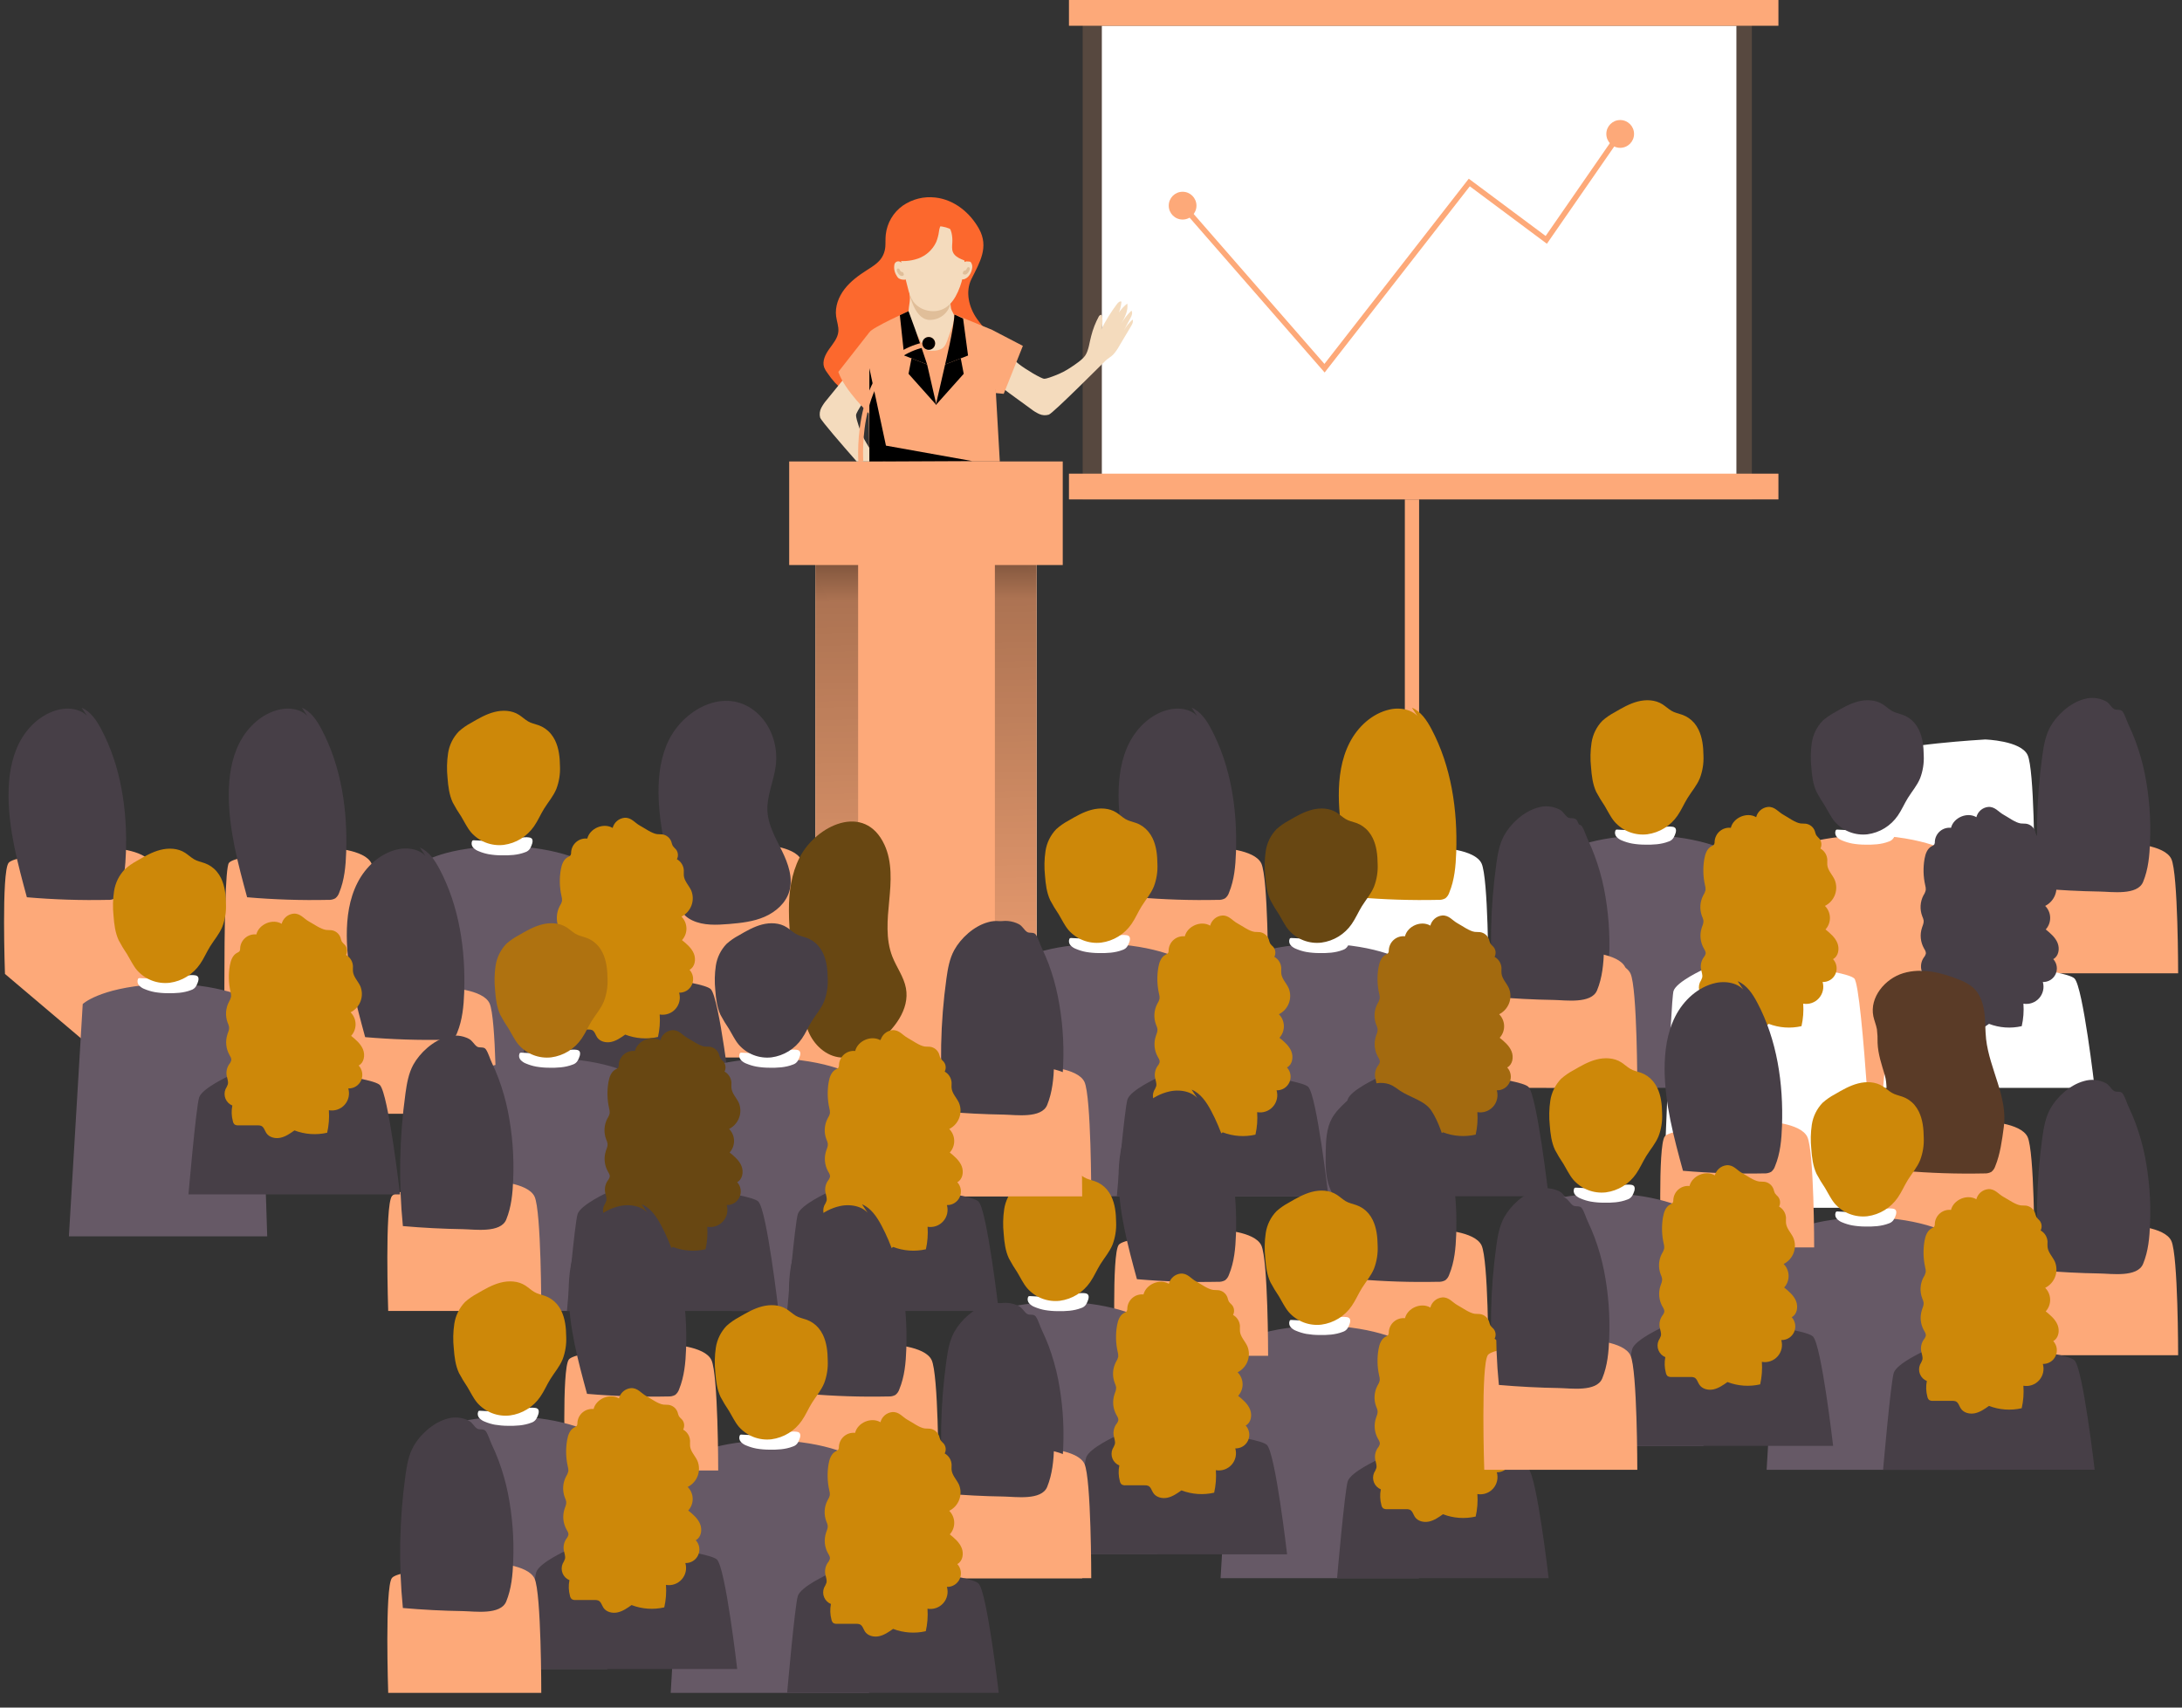 <svg width="138" height="108" viewBox="0 0 138 108" fill="none" xmlns="http://www.w3.org/2000/svg">
<rect x="0" y="0" width="138" height="108" fill="#333333" stroke="none"/>
<path d="M89.751 31.587H88.849V49.237H89.751V31.587Z" fill="#FDA979"/>
<path opacity="0.18" d="M110.797 0.347H68.474V31.587H110.797V0.347Z" fill="#FDA979"/>
<path d="M109.818 1.629H69.686V30.603H109.818V1.629Z" fill="white"/>
<path d="M112.476 29.958H67.606V31.587H112.476V29.958Z" fill="#FDA979"/>
<path d="M112.476 0H67.606V1.629H112.476V0Z" fill="#FDA979"/>
<path d="M65.563 34.942H51.565V63.535H65.563V34.942Z" fill="white"/>
<path d="M65.563 34.942H51.565V63.535H65.563V34.942Z" fill="#FDA979"/>
<path d="M65.563 34.942H51.565V63.535H65.563V34.942Z" fill="url(#paint0_linear)"/>
<path d="M62.921 34.942H54.272V67.639H62.921V34.942Z" fill="#FDA979"/>
<path d="M67.213 29.186H49.912V35.737H67.213V29.186Z" fill="#FDA979"/>
<path d="M55.992 15.605C56.01 15.353 55.992 15.091 56.02 14.839C56.06 14.475 56.177 14.123 56.362 13.808C56.547 13.492 56.797 13.219 57.095 13.007C57.7 12.588 58.438 12.405 59.168 12.494C60.35 12.63 61.347 13.447 61.917 14.471C62.561 15.638 61.96 16.596 61.435 17.655C61.043 18.447 61.273 19.436 61.783 20.159C62.183 20.726 62.772 21.268 62.721 21.96C62.691 22.38 62.423 22.74 62.164 23.072C61.992 23.294 61.797 23.531 61.519 23.594C61.381 23.62 61.24 23.62 61.102 23.594C60.794 23.552 60.488 23.49 60.187 23.409C59.894 23.331 59.594 23.234 59.292 23.272C58.785 23.338 58.409 23.767 58.11 24.188C57.811 24.609 57.527 25.073 57.059 25.282C56.705 25.442 56.3 25.427 55.913 25.39C54.783 25.297 53.585 25.032 52.808 24.205C52.636 24.015 52.478 23.812 52.336 23.599C52.247 23.488 52.174 23.364 52.121 23.231C51.987 22.836 52.203 22.411 52.444 22.072C52.684 21.734 52.981 21.394 53.021 20.978C53.052 20.655 52.923 20.331 52.88 20.008C52.798 19.394 53.037 18.768 53.417 18.278C53.797 17.788 54.306 17.416 54.828 17.084C55.228 16.828 55.666 16.564 55.856 16.128C55.931 15.963 55.977 15.786 55.992 15.605V15.605Z" fill="#FC682D"/>
<path d="M55.156 24.69C54.843 25.043 54.157 26.049 54.143 26.241C54.129 26.402 54.25 26.758 54.3 26.912C54.418 27.3 54.584 27.672 54.794 28.02C54.968 28.306 55.195 28.711 55.46 28.917C55.64 29.043 55.842 29.135 56.055 29.186H54.181C53.254 28.132 51.924 26.601 51.867 26.405C51.817 26.203 51.842 25.99 51.937 25.805C52.032 25.621 52.149 25.45 52.285 25.294C52.801 24.655 53.968 23.212 54.062 23.167C54.15 23.131 54.243 23.112 54.337 23.111C55.142 23.055 55.947 23.039 56.753 23.062C56.459 23.298 55.414 24.4 55.156 24.69Z" fill="#F4DBBD"/>
<path d="M57.461 19.681C57.461 19.681 55.121 20.737 54.989 21.014C54.857 21.291 54.989 29.187 54.989 29.187H63.232L62.758 20.867L60.347 19.877L57.461 19.681Z" fill="#FDA979"/>
<path d="M63.228 29.188H54.983C54.983 29.188 54.846 21.293 54.983 21.013C55.12 20.733 57.461 19.681 57.461 19.681L60.341 19.876L62.748 20.866L62.977 24.86L63.228 29.188Z" fill="url(#paint1_linear)"/>
<path d="M54.984 21.015L53.02 23.522C53.415 24.693 54.984 26.179 54.984 26.179V21.015Z" fill="#FDA979"/>
<path d="M54.984 23.288L53.757 24.802L54.984 26.179V23.288Z" fill="url(#paint2_linear)"/>
<path d="M57.52 18.558C57.6 18.983 57.476 19.312 57.46 19.698C57.435 20.277 58.046 21.183 58.289 21.711C58.368 21.884 58.461 22.069 58.633 22.142C58.755 22.185 58.885 22.198 59.013 22.181C59.204 22.186 59.393 22.142 59.563 22.055C59.785 21.915 59.88 21.645 59.959 21.394C60.084 20.991 60.404 20.344 60.326 19.925C60.301 19.789 60.18 19.655 60.147 19.507C60.114 19.317 60.104 19.124 60.116 18.932C60.125 17.917 57.52 18.558 57.52 18.558Z" fill="#F4DBBD"/>
<path d="M57.52 18.559C57.52 18.559 57.852 20.336 58.901 20.23C59.188 20.213 59.462 20.102 59.681 19.916C59.9 19.73 60.054 19.477 60.118 19.196L57.52 18.559Z" fill="#E0BE99"/>
<path d="M57.427 18.252C57.489 18.535 57.598 18.806 57.749 19.053C58.179 19.684 59.157 19.877 59.803 19.459C60.164 19.226 60.404 18.851 60.579 18.465C60.959 17.628 61.086 16.699 60.944 15.791C60.889 15.442 60.788 15.088 60.554 14.822C60.171 14.378 59.518 14.264 58.926 14.295C58.395 14.323 57.851 14.455 57.444 14.796C57.229 14.987 57.069 15.233 56.982 15.507C56.894 15.782 56.883 16.075 56.948 16.356C57.108 16.984 57.256 17.623 57.427 18.252Z" fill="#F4DBBD"/>
<path d="M69.497 20.009C69.536 19.948 69.613 19.881 69.668 19.927C69.689 19.949 69.701 19.977 69.702 20.007C69.748 20.283 69.73 20.565 69.65 20.832C69.934 20.264 70.269 19.723 70.652 19.217C70.72 19.128 70.826 19.03 70.926 19.08C70.892 19.499 70.747 19.902 70.506 20.246C70.674 19.835 70.946 19.474 71.295 19.199C71.365 19.641 71.14 20.07 70.923 20.46C71.092 20.158 71.306 19.884 71.558 19.648C71.651 19.783 71.575 19.971 71.498 20.114L71.081 20.896C71.225 20.64 71.411 20.408 71.63 20.212C71.691 20.34 71.616 20.49 71.543 20.613L70.785 21.886C70.677 22.088 70.542 22.276 70.386 22.444C70.247 22.581 70.072 22.67 69.931 22.802C69.79 22.933 66.616 26.124 66.335 26.225C66.136 26.286 65.922 26.273 65.731 26.188C65.543 26.102 65.366 25.994 65.204 25.865C64.539 25.385 63.038 24.299 62.985 24.207C62.944 24.122 62.919 24.029 62.913 23.934C62.811 23.133 62.75 22.327 62.73 21.52C62.974 21.801 64.137 22.782 64.441 23.028C64.809 23.323 65.849 23.953 66.042 23.956C66.203 23.956 66.551 23.816 66.701 23.76C67.081 23.619 67.442 23.431 67.776 23.201C68.051 23.013 68.44 22.762 68.635 22.486C68.858 22.163 68.907 21.616 69.014 21.245C69.123 20.814 69.285 20.399 69.497 20.009V20.009Z" fill="#F4DBBD"/>
<path d="M56.964 16.577C56.93 16.551 56.889 16.535 56.846 16.529C56.803 16.524 56.759 16.529 56.719 16.546C56.679 16.562 56.644 16.588 56.617 16.622C56.59 16.656 56.572 16.696 56.565 16.739C56.522 16.982 56.573 17.233 56.708 17.439C56.738 17.499 56.779 17.553 56.83 17.598C56.934 17.663 57.055 17.695 57.177 17.689C57.205 17.693 57.232 17.691 57.259 17.683C57.281 17.672 57.3 17.657 57.316 17.638C57.354 17.589 57.383 17.533 57.399 17.473C57.415 17.412 57.42 17.349 57.411 17.287C57.386 17.015 57.225 16.692 56.964 16.577Z" fill="#F4DBBD"/>
<path d="M61.04 17.635C60.985 17.665 60.922 17.677 60.86 17.67C60.798 17.662 60.74 17.635 60.695 17.592C60.668 17.557 60.649 17.517 60.64 17.474C60.597 17.231 60.648 16.98 60.783 16.774C60.813 16.713 60.855 16.66 60.905 16.615C61.009 16.55 61.13 16.518 61.252 16.523C61.28 16.52 61.308 16.522 61.335 16.53C61.357 16.54 61.376 16.555 61.391 16.574C61.43 16.623 61.459 16.68 61.475 16.74C61.492 16.8 61.496 16.863 61.488 16.925C61.459 17.198 61.301 17.521 61.04 17.635Z" fill="#F4DBBD"/>
<path d="M56.747 17.194C56.782 17.278 56.838 17.352 56.909 17.409C56.941 17.435 56.98 17.451 57.021 17.453C57.061 17.455 57.102 17.444 57.136 17.422C57.148 17.413 57.158 17.401 57.163 17.387C57.167 17.363 57.164 17.339 57.153 17.318L57.137 17.274C57.133 17.262 57.127 17.25 57.12 17.239C57.09 17.199 57.029 17.206 56.986 17.181C56.943 17.156 56.923 17.095 56.899 17.05C56.89 17.03 56.876 17.013 56.858 17.001C56.84 16.989 56.819 16.982 56.798 16.98C56.777 16.984 56.758 16.995 56.744 17.011C56.73 17.027 56.722 17.047 56.72 17.068C56.717 17.111 56.727 17.155 56.747 17.194V17.194Z" fill="#E0BE99"/>
<path d="M61.307 17.108C61.273 17.192 61.217 17.267 61.146 17.323C61.114 17.349 61.076 17.364 61.035 17.367C60.994 17.369 60.954 17.359 60.919 17.337C60.907 17.328 60.898 17.315 60.892 17.301C60.888 17.277 60.892 17.253 60.902 17.232L60.918 17.189C60.922 17.176 60.928 17.164 60.935 17.153C60.966 17.114 61.027 17.12 61.07 17.096C61.113 17.072 61.132 17.009 61.157 16.965C61.165 16.945 61.179 16.927 61.197 16.915C61.215 16.902 61.236 16.895 61.258 16.895C61.279 16.898 61.297 16.909 61.312 16.925C61.325 16.941 61.334 16.961 61.335 16.982C61.338 17.026 61.328 17.069 61.307 17.108Z" fill="#E0BE99"/>
<path d="M57.46 19.681L56.911 19.936L57.185 22.484L58.637 23.051C58.637 23.051 58.026 21.178 57.46 19.681Z" fill="url(#paint3_linear)"/>
<path d="M57.647 22.665L57.46 23.642L59.225 25.619L58.636 23.052L57.647 22.665Z" fill="url(#paint4_linear)"/>
<path d="M60.361 19.892L60.911 20.146L61.224 22.485L59.773 23.052C59.773 23.052 60.342 20.692 60.361 19.892Z" fill="url(#paint5_linear)"/>
<path d="M60.763 22.665L60.95 23.642L59.185 25.619L59.773 23.052L60.763 22.665Z" fill="url(#paint6_linear)"/>
<path d="M61.476 29.159L56.032 28.185L54.983 23.288V28.739V29.188L61.476 29.159Z" fill="url(#paint7_linear)"/>
<path d="M54.288 29.202C54.288 29.136 53.789 22.562 58.532 21.63L58.594 21.938C54.125 22.816 54.595 29.112 54.6 29.176L54.288 29.202Z" fill="#FDA979"/>
<path d="M58.737 22.126C58.961 22.126 59.142 21.944 59.142 21.72C59.142 21.495 58.961 21.314 58.737 21.314C58.513 21.314 58.332 21.495 58.332 21.72C58.332 21.944 58.513 22.126 58.737 22.126Z" fill="#FDA979"/>
<path d="M58.737 22.126C58.961 22.126 59.142 21.944 59.142 21.72C59.142 21.495 58.961 21.314 58.737 21.314C58.513 21.314 58.332 21.495 58.332 21.72C58.332 21.944 58.513 22.126 58.737 22.126Z" fill="url(#paint8_linear)"/>
<path d="M134.64 53.343C134.64 53.343 136.896 53.409 137.326 54.327C137.756 55.245 137.756 61.558 137.756 61.558H128.071C128.071 61.558 127.849 54.905 128.302 54.294C128.756 53.684 134.64 53.343 134.64 53.343Z" fill="#FDA979"/>
<path d="M131.793 44.221C132.254 44.081 132.751 44.127 133.179 44.348C133.408 44.471 133.501 44.708 133.691 44.837C133.85 44.945 134.121 44.82 134.252 45.013C134.406 45.239 134.51 45.611 134.631 45.865C134.787 46.188 134.928 46.524 135.055 46.863C135.307 47.542 135.506 48.239 135.65 48.949C135.928 50.361 136.039 51.801 135.979 53.239C135.949 54.101 135.871 54.978 135.54 55.777C135.184 56.65 133.533 56.398 132.806 56.388C131.536 56.367 130.268 56.302 129.003 56.191C128.725 53.391 128.781 50.568 129.169 47.781C129.255 47.16 129.363 46.53 129.663 45.981C130.071 45.238 130.901 44.464 131.793 44.221Z" fill="#473F47"/>
<path d="M125.549 46.77C125.549 46.77 127.805 46.836 128.235 47.753C128.665 48.671 128.665 54.738 128.665 54.738H118.984C118.984 54.738 118.762 48.333 119.215 47.721C119.669 47.109 125.549 46.77 125.549 46.77Z" fill="white"/>
<path d="M124.272 68.805C124.272 68.805 123.85 54.595 123.52 54.111C123.191 53.628 120.444 52.63 117.037 52.871C113.631 53.113 112.599 54.107 112.599 54.107L111.725 68.8L124.272 68.805Z" fill="#FDA979"/>
<path d="M121.683 61.303C121.683 61.303 119.964 62.083 119.772 62.673C119.579 63.263 119.096 68.805 119.096 68.805H132.476C132.476 68.805 131.74 62.427 131.201 61.887C130.662 61.346 124.526 60.621 121.683 61.303Z" fill="white"/>
<path d="M127.806 52.081C127.913 52.097 128.021 52.081 128.135 52.097C128.265 52.115 128.386 52.168 128.487 52.25C128.588 52.333 128.665 52.441 128.708 52.565C128.728 52.653 128.757 52.738 128.795 52.82C128.854 52.9 128.921 52.974 128.994 53.041C129.065 53.127 129.109 53.233 129.12 53.344C129.132 53.456 129.111 53.568 129.059 53.668C129.185 53.739 129.291 53.84 129.367 53.962C129.444 54.085 129.488 54.225 129.497 54.369C129.497 54.477 129.484 54.593 129.497 54.705C129.528 55.054 129.813 55.32 129.96 55.638C130.087 55.941 130.094 56.28 129.98 56.588C129.867 56.896 129.64 57.149 129.347 57.296C129.543 57.492 129.656 57.756 129.662 58.033C129.669 58.311 129.568 58.58 129.382 58.785C129.68 59.028 129.99 59.286 130.134 59.646C130.278 60.006 130.198 60.486 129.857 60.661C129.972 60.786 130.048 60.942 130.075 61.11C130.102 61.278 130.079 61.45 130.009 61.605C129.939 61.76 129.824 61.89 129.68 61.98C129.536 62.069 129.369 62.114 129.199 62.109C129.25 62.286 129.255 62.473 129.213 62.652C129.172 62.832 129.086 62.998 128.963 63.135C128.841 63.272 128.685 63.375 128.512 63.435C128.338 63.496 128.152 63.511 127.971 63.479C128.006 63.956 127.97 64.436 127.864 64.902C127.175 65.06 126.455 65.009 125.795 64.756C125.521 64.95 125.238 65.149 124.91 65.22C124.582 65.291 124.196 65.202 124.013 64.919C123.906 64.761 123.867 64.544 123.691 64.468C123.617 64.441 123.538 64.429 123.46 64.435H122.26C122.171 64.444 122.083 64.424 122.007 64.377C121.951 64.324 121.913 64.254 121.9 64.177C121.811 63.852 121.799 63.51 121.864 63.18C121.768 63.14 121.68 63.082 121.606 63.009C121.532 62.935 121.473 62.848 121.433 62.752C121.393 62.655 121.373 62.552 121.373 62.447C121.373 62.343 121.394 62.24 121.434 62.143C121.494 62.046 121.543 61.943 121.582 61.836C121.624 61.657 121.541 61.477 121.508 61.298C121.463 61.045 121.519 60.784 121.662 60.572C121.727 60.499 121.774 60.413 121.8 60.32C121.817 60.197 121.741 60.081 121.678 59.974C121.57 59.779 121.502 59.563 121.481 59.341C121.459 59.118 121.484 58.894 121.554 58.681C121.603 58.53 121.677 58.38 121.661 58.221C121.643 58.127 121.613 58.035 121.572 57.949C121.491 57.736 121.455 57.508 121.468 57.281C121.481 57.053 121.543 56.831 121.648 56.629C121.717 56.527 121.766 56.413 121.794 56.293C121.801 56.19 121.789 56.087 121.759 55.988C121.635 55.439 121.621 54.871 121.718 54.316C121.773 54.004 121.89 53.67 122.171 53.521C122.233 53.499 122.288 53.462 122.333 53.413C122.364 53.351 122.377 53.281 122.37 53.212C122.379 53.088 122.413 52.967 122.47 52.856C122.526 52.745 122.605 52.647 122.7 52.567C122.795 52.487 122.906 52.427 123.025 52.391C123.144 52.355 123.268 52.343 123.392 52.357C123.555 51.704 124.416 51.342 124.995 51.684C125.038 51.512 125.133 51.358 125.266 51.242C125.4 51.127 125.565 51.055 125.741 51.037C126.17 51.002 126.4 51.36 126.715 51.529C127.03 51.699 127.454 52.031 127.806 52.081Z" fill="#473F47"/>
<path d="M119.874 52.361C119.828 52.319 119.77 52.295 119.708 52.291C119.36 52.239 119.011 52.347 118.666 52.415C117.859 52.575 117.027 52.513 116.206 52.47C116.185 52.467 116.163 52.469 116.144 52.477C116.121 52.489 116.103 52.508 116.094 52.532C116.068 52.599 116.061 52.672 116.074 52.743C116.087 52.814 116.12 52.879 116.168 52.932C116.267 53.037 116.388 53.116 116.523 53.165C116.724 53.249 116.934 53.312 117.149 53.352C117.417 53.398 117.688 53.421 117.96 53.422C118.462 53.432 118.982 53.41 119.455 53.226C119.591 53.186 119.706 53.095 119.777 52.972C119.86 52.825 120.012 52.511 119.874 52.361Z" fill="white"/>
<path d="M121.087 45.733C121.193 45.861 121.284 46.001 121.357 46.151C121.602 46.656 121.66 47.228 121.667 47.792C121.689 48.278 121.612 48.764 121.439 49.219C121.248 49.685 120.932 50.036 120.667 50.464C120.439 50.828 120.274 51.229 120.029 51.582C119.809 51.903 119.525 52.175 119.194 52.379C118.864 52.583 118.494 52.715 118.109 52.767C117.723 52.812 117.333 52.761 116.971 52.621C116.609 52.48 116.287 52.253 116.032 51.959C115.786 51.662 115.623 51.306 115.423 50.976C115.228 50.689 115.049 50.392 114.886 50.086C114.66 49.602 114.597 49.06 114.556 48.528C114.501 48.01 114.512 47.487 114.589 46.971C114.668 46.453 114.904 45.971 115.267 45.593C115.503 45.382 115.764 45.201 116.044 45.054C116.511 44.781 116.986 44.504 117.51 44.368C118.035 44.232 118.623 44.254 119.078 44.548C119.273 44.674 119.444 44.835 119.643 44.956C119.842 45.077 120.08 45.122 120.309 45.202C120.612 45.305 120.88 45.489 121.087 45.733V45.733Z" fill="#473F47"/>
<path d="M47.99 53.404C47.99 53.404 50.246 53.469 50.676 54.387C51.105 55.305 51.105 66.883 51.105 66.883H41.425C41.425 66.883 41.194 54.969 41.647 54.355C42.101 53.741 47.99 53.404 47.99 53.404Z" fill="#FDA979"/>
<path d="M41.648 50.105C41.642 48.959 41.802 47.788 42.322 46.766C43.376 44.699 46.115 43.352 48.002 45.205C48.843 46.031 49.212 47.28 49.06 48.451C48.934 49.421 48.479 50.352 48.538 51.328C48.591 52.217 49.064 53.018 49.456 53.818C49.849 54.618 50.174 55.534 49.916 56.387C49.694 57.125 49.057 57.68 48.353 57.986C47.649 58.292 46.868 58.377 46.102 58.441C45.318 58.505 44.49 58.548 43.78 58.209C42.541 57.629 42.672 56.066 42.384 54.922C41.984 53.353 41.656 51.737 41.648 50.105Z" fill="#473F47"/>
<path d="M110.343 68.805C110.343 68.805 109.921 54.595 109.591 54.111C109.261 53.628 106.515 52.63 103.108 52.871C99.701 53.113 98.674 54.107 98.674 54.107L97.8 68.8L110.343 68.805Z" fill="#665966"/>
<path d="M107.753 61.303C107.753 61.303 106.034 62.083 105.843 62.673C105.652 63.263 105.167 76.39 105.167 76.39H118.549C118.549 76.39 117.813 62.427 117.273 61.887C116.734 61.346 110.596 60.621 107.753 61.303Z" fill="white"/>
<path d="M113.876 52.081C113.984 52.097 114.097 52.081 114.207 52.097C114.336 52.115 114.458 52.168 114.559 52.25C114.66 52.333 114.736 52.441 114.78 52.565C114.799 52.653 114.828 52.738 114.866 52.82C114.926 52.899 114.992 52.973 115.064 53.041C115.135 53.127 115.179 53.233 115.191 53.344C115.203 53.456 115.182 53.568 115.131 53.668C115.256 53.739 115.362 53.84 115.438 53.962C115.515 54.085 115.559 54.225 115.567 54.369C115.573 54.477 115.555 54.593 115.567 54.705C115.599 55.054 115.889 55.32 116.031 55.638C116.158 55.941 116.165 56.281 116.052 56.589C115.938 56.896 115.711 57.149 115.418 57.296C115.614 57.492 115.727 57.756 115.733 58.033C115.74 58.31 115.64 58.58 115.453 58.785C115.751 59.028 116.061 59.286 116.205 59.646C116.349 60.006 116.271 60.486 115.928 60.661C116.044 60.786 116.12 60.942 116.147 61.11C116.174 61.278 116.151 61.45 116.081 61.605C116.01 61.76 115.896 61.89 115.752 61.98C115.608 62.069 115.44 62.114 115.271 62.109C115.322 62.286 115.327 62.473 115.286 62.653C115.244 62.832 115.158 62.998 115.036 63.135C114.913 63.273 114.757 63.376 114.583 63.436C114.41 63.496 114.224 63.511 114.043 63.479C114.077 63.956 114.041 64.436 113.935 64.902C113.246 65.06 112.526 65.009 111.866 64.756C111.593 64.95 111.309 65.149 110.982 65.22C110.654 65.291 110.267 65.202 110.085 64.919C109.977 64.761 109.937 64.544 109.762 64.468C109.689 64.441 109.61 64.429 109.532 64.435H108.332C108.244 64.444 108.155 64.424 108.08 64.377C108.024 64.324 107.986 64.254 107.972 64.177C107.883 63.852 107.871 63.51 107.937 63.18C107.84 63.141 107.752 63.083 107.678 63.009C107.604 62.936 107.545 62.848 107.506 62.752C107.466 62.655 107.445 62.552 107.445 62.447C107.446 62.343 107.467 62.24 107.507 62.143C107.566 62.046 107.615 61.944 107.653 61.836C107.696 61.657 107.612 61.477 107.58 61.298C107.536 61.045 107.591 60.784 107.735 60.572C107.799 60.499 107.846 60.413 107.871 60.32C107.89 60.197 107.812 60.081 107.751 59.974C107.642 59.779 107.574 59.563 107.553 59.341C107.531 59.118 107.556 58.894 107.625 58.681C107.676 58.53 107.75 58.38 107.733 58.221C107.715 58.127 107.685 58.035 107.643 57.949C107.562 57.736 107.527 57.508 107.54 57.281C107.554 57.053 107.615 56.831 107.721 56.629C107.789 56.526 107.838 56.413 107.867 56.293C107.873 56.19 107.861 56.087 107.832 55.988C107.708 55.439 107.694 54.871 107.791 54.316C107.845 54.004 107.962 53.67 108.244 53.521C108.306 53.499 108.361 53.462 108.405 53.413C108.436 53.351 108.449 53.281 108.442 53.212C108.451 53.088 108.485 52.967 108.542 52.856C108.598 52.745 108.677 52.647 108.772 52.567C108.868 52.487 108.978 52.427 109.097 52.391C109.216 52.355 109.341 52.343 109.465 52.357C109.628 51.704 110.489 51.342 111.068 51.684C111.111 51.512 111.205 51.358 111.338 51.243C111.472 51.127 111.637 51.055 111.812 51.037C112.242 51.002 112.473 51.36 112.787 51.529C113.1 51.699 113.526 52.031 113.876 52.081Z" fill="#CD8809"/>
<path d="M105.944 52.361C105.899 52.319 105.841 52.295 105.78 52.291C105.432 52.239 105.083 52.347 104.738 52.415C103.93 52.575 103.098 52.513 102.278 52.47C102.256 52.467 102.234 52.469 102.214 52.477C102.192 52.489 102.175 52.509 102.165 52.532C102.139 52.599 102.132 52.672 102.145 52.743C102.158 52.813 102.191 52.879 102.239 52.932C102.338 53.036 102.459 53.116 102.594 53.165C102.796 53.249 103.006 53.312 103.221 53.352C103.489 53.398 103.759 53.421 104.031 53.422C104.533 53.432 105.053 53.41 105.526 53.226C105.663 53.187 105.778 53.096 105.849 52.972C105.932 52.825 106.08 52.511 105.944 52.361Z" fill="white"/>
<path d="M107.155 45.733C107.261 45.86 107.352 46.001 107.424 46.151C107.669 46.656 107.727 47.228 107.735 47.792C107.757 48.278 107.68 48.764 107.507 49.219C107.317 49.685 107 50.036 106.735 50.464C106.508 50.828 106.341 51.229 106.097 51.582C105.877 51.904 105.593 52.175 105.262 52.379C104.931 52.583 104.562 52.715 104.177 52.767C103.791 52.812 103.401 52.761 103.039 52.621C102.677 52.48 102.355 52.253 102.101 51.959C101.854 51.662 101.69 51.306 101.491 50.976C101.297 50.688 101.117 50.391 100.953 50.086C100.728 49.602 100.665 49.06 100.625 48.528C100.569 48.01 100.58 47.487 100.657 46.971C100.736 46.453 100.972 45.971 101.335 45.593C101.571 45.382 101.833 45.201 102.113 45.054C102.58 44.781 103.055 44.504 103.579 44.368C104.104 44.232 104.691 44.254 105.147 44.548C105.341 44.674 105.512 44.835 105.711 44.956C105.91 45.077 106.149 45.122 106.378 45.202C106.68 45.305 106.948 45.489 107.155 45.733Z" fill="#CD8809"/>
<path d="M100.435 60.59C100.435 60.59 102.692 60.656 103.121 61.574C103.551 62.491 103.551 68.805 103.551 68.805H93.871C93.871 68.805 93.648 62.152 94.103 61.541C94.557 60.931 100.435 60.59 100.435 60.59Z" fill="#FDA979"/>
<path d="M97.587 51.468C98.048 51.328 98.545 51.374 98.972 51.595C99.201 51.718 99.295 51.955 99.486 52.084C99.644 52.192 99.916 52.067 100.047 52.26C100.2 52.486 100.304 52.858 100.425 53.112C100.581 53.435 100.721 53.771 100.848 54.11C101.101 54.788 101.3 55.486 101.443 56.196C101.722 57.608 101.833 59.048 101.773 60.486C101.743 61.347 101.666 62.225 101.334 63.024C100.977 63.897 99.327 63.645 98.6 63.634C97.33 63.614 96.062 63.548 94.796 63.438C94.519 60.638 94.575 57.815 94.963 55.027C95.05 54.407 95.157 53.777 95.458 53.228C95.865 52.485 96.698 51.711 97.587 51.468Z" fill="#473F47"/>
<path d="M100.105 60.2C100.105 60.2 102.362 60.265 102.791 61.183C103.221 62.101 103.221 68.415 103.221 68.415H93.541C93.541 68.415 93.318 61.763 93.773 61.151C94.227 60.539 100.105 60.2 100.105 60.2Z" fill="#FDA979"/>
<path d="M97.258 51.078C97.719 50.938 98.216 50.984 98.644 51.206C98.873 51.328 98.966 51.565 99.157 51.695C99.316 51.803 99.586 51.678 99.719 51.871C99.871 52.096 99.975 52.469 100.097 52.722C100.253 53.048 100.394 53.381 100.52 53.72C100.772 54.399 100.971 55.096 101.115 55.806C101.394 57.218 101.505 58.658 101.445 60.096C101.415 60.958 101.338 61.835 101.006 62.634C100.649 63.507 98.999 63.256 98.271 63.244C97.001 63.223 95.734 63.158 94.468 63.048C94.191 60.248 94.247 57.424 94.635 54.637C94.722 54.018 94.829 53.386 95.129 52.838C95.537 52.096 96.367 51.321 97.258 51.078Z" fill="#473F47"/>
<path d="M91.014 53.628C91.014 53.628 93.271 53.692 93.701 54.611C94.13 55.53 94.13 61.595 94.13 61.595H84.45C84.45 61.595 84.228 55.19 84.682 54.578C85.136 53.966 91.014 53.628 91.014 53.628Z" fill="white"/>
<path d="M89.295 44.76C89.867 44.999 90.237 45.556 90.529 46.105C91.788 48.475 92.192 51.231 92.098 53.916C92.068 54.778 91.991 55.656 91.659 56.454C91.614 56.596 91.528 56.722 91.412 56.816C91.273 56.891 91.117 56.925 90.96 56.914C89.25 56.951 87.538 56.896 85.833 56.749C85.261 54.644 84.684 52.51 84.673 50.328C84.668 49.183 84.827 48.012 85.348 46.989C85.869 45.965 86.788 45.114 87.905 44.87C88.634 44.71 89.537 44.906 89.847 45.587" fill="#CD8809"/>
<path d="M89.739 75.661C89.739 75.661 89.317 61.453 88.987 60.969C88.657 60.485 85.911 59.487 82.503 59.729C79.095 59.971 78.069 60.969 78.069 60.969L77.194 75.661H89.739Z" fill="#665966"/>
<path d="M87.148 68.16C87.148 68.16 85.429 68.94 85.238 69.531C85.046 70.121 84.558 75.661 84.558 75.661H97.942C97.942 75.661 97.208 69.284 96.667 68.743C96.127 68.202 89.991 67.478 87.148 68.16Z" fill="#473F47"/>
<path d="M93.271 58.939C93.379 58.954 93.486 58.939 93.601 58.954C93.73 58.971 93.852 59.024 93.953 59.107C94.054 59.19 94.13 59.299 94.174 59.422C94.194 59.51 94.224 59.595 94.261 59.678C94.321 59.755 94.387 59.827 94.459 59.893C94.53 59.98 94.574 60.085 94.586 60.196C94.597 60.307 94.576 60.419 94.525 60.519C94.651 60.59 94.757 60.691 94.833 60.813C94.909 60.936 94.954 61.076 94.962 61.22C94.962 61.328 94.95 61.444 94.962 61.556C94.994 61.905 95.278 62.171 95.426 62.489C95.554 62.792 95.561 63.132 95.447 63.44C95.333 63.748 95.106 64.001 94.813 64.148C95.008 64.344 95.121 64.608 95.127 64.885C95.134 65.162 95.034 65.431 94.847 65.636C95.146 65.879 95.455 66.138 95.599 66.498C95.743 66.857 95.665 67.337 95.322 67.513C95.437 67.638 95.513 67.794 95.54 67.962C95.567 68.129 95.544 68.301 95.473 68.456C95.403 68.611 95.289 68.741 95.145 68.831C95.001 68.92 94.834 68.965 94.665 68.96C94.717 69.138 94.723 69.326 94.682 69.506C94.642 69.687 94.556 69.854 94.433 69.992C94.31 70.13 94.154 70.234 93.98 70.295C93.805 70.356 93.618 70.371 93.436 70.339C93.471 70.816 93.434 71.295 93.329 71.761C92.641 71.92 91.92 71.869 91.261 71.614C90.987 71.809 90.703 72.007 90.376 72.079C90.048 72.15 89.661 72.06 89.48 71.778C89.377 71.621 89.332 71.404 89.157 71.327C89.084 71.3 89.005 71.289 88.927 71.294H87.726C87.638 71.304 87.549 71.284 87.474 71.238C87.417 71.184 87.38 71.114 87.366 71.037C87.277 70.712 87.264 70.37 87.33 70.039C87.233 70 87.146 69.942 87.072 69.868C86.998 69.795 86.939 69.707 86.899 69.611C86.859 69.515 86.839 69.411 86.839 69.307C86.839 69.203 86.86 69.099 86.9 69.003C86.959 68.906 87.008 68.804 87.047 68.697C87.09 68.518 87.006 68.336 86.974 68.159C86.93 67.905 86.985 67.644 87.129 67.431C87.192 67.359 87.239 67.273 87.265 67.18C87.284 67.056 87.206 66.942 87.145 66.834C87.036 66.638 86.968 66.423 86.947 66.2C86.925 65.978 86.95 65.753 87.019 65.541C87.07 65.39 87.143 65.239 87.127 65.082C87.109 64.987 87.079 64.895 87.037 64.808C86.956 64.596 86.921 64.368 86.934 64.141C86.947 63.913 87.008 63.692 87.114 63.49C87.182 63.387 87.231 63.274 87.26 63.154C87.267 63.051 87.255 62.947 87.224 62.849C87.101 62.299 87.087 61.731 87.185 61.176C87.239 60.865 87.356 60.53 87.637 60.382C87.699 60.36 87.754 60.323 87.798 60.274C87.83 60.212 87.843 60.142 87.836 60.072C87.845 59.948 87.879 59.827 87.935 59.716C87.992 59.605 88.07 59.507 88.166 59.427C88.261 59.347 88.371 59.288 88.49 59.252C88.609 59.216 88.734 59.204 88.858 59.218C89.022 58.564 89.881 58.202 90.462 58.543C90.506 58.373 90.601 58.221 90.734 58.106C90.867 57.992 91.032 57.921 91.206 57.903C91.636 57.868 91.866 58.227 92.181 58.395C92.495 58.563 92.921 58.889 93.271 58.939Z" fill="#A36A0F"/>
<path d="M85.34 59.218C85.294 59.176 85.236 59.151 85.174 59.148C84.826 59.096 84.478 59.205 84.132 59.273C83.325 59.431 82.494 59.369 81.672 59.326C81.651 59.324 81.629 59.327 81.609 59.334C81.587 59.346 81.569 59.366 81.56 59.39C81.534 59.457 81.526 59.53 81.54 59.6C81.553 59.671 81.585 59.737 81.634 59.79C81.733 59.894 81.855 59.973 81.99 60.021C82.191 60.106 82.4 60.169 82.615 60.209C82.883 60.255 83.154 60.278 83.426 60.279C83.928 60.289 84.448 60.267 84.921 60.083C85.057 60.043 85.172 59.952 85.243 59.828C85.327 59.682 85.475 59.367 85.34 59.218Z" fill="white"/>
<path d="M86.549 52.59C86.656 52.718 86.747 52.858 86.819 53.008C87.064 53.513 87.122 54.085 87.13 54.65C87.152 55.136 87.074 55.62 86.902 56.075C86.711 56.541 86.395 56.894 86.129 57.32C85.903 57.685 85.736 58.086 85.491 58.438C85.271 58.759 84.987 59.029 84.656 59.233C84.325 59.436 83.956 59.567 83.571 59.618C83.186 59.663 82.795 59.613 82.433 59.472C82.072 59.332 81.749 59.105 81.495 58.811C81.249 58.514 81.085 58.157 80.885 57.827C80.69 57.54 80.511 57.243 80.348 56.937C80.123 56.453 80.059 55.911 80.018 55.379C79.964 54.861 79.975 54.338 80.052 53.822C80.13 53.304 80.367 52.823 80.73 52.445C80.965 52.232 81.226 52.05 81.506 51.901C81.974 51.627 82.45 51.351 82.973 51.216C83.496 51.08 84.086 51.1 84.54 51.395C84.736 51.52 84.907 51.683 85.106 51.803C85.304 51.922 85.543 51.97 85.772 52.048C86.075 52.155 86.344 52.342 86.549 52.59V52.59Z" fill="#684712"/>
<path d="M77.086 53.628C77.086 53.628 79.342 53.692 79.772 54.611C80.202 55.53 80.202 61.595 80.202 61.595H70.521C70.521 61.595 70.299 55.19 70.752 54.578C71.206 53.966 77.086 53.628 77.086 53.628Z" fill="#FDA979"/>
<path d="M75.365 44.76C75.938 44.999 76.308 45.556 76.6 46.105C77.859 48.475 78.262 51.231 78.168 53.916C78.138 54.778 78.061 55.656 77.73 56.454C77.685 56.596 77.599 56.722 77.483 56.816C77.345 56.891 77.188 56.925 77.032 56.914C75.321 56.951 73.609 56.896 71.905 56.749C71.332 54.644 70.754 52.51 70.743 50.328C70.743 49.183 70.898 48.012 71.418 46.989C71.938 45.965 72.859 45.114 73.976 44.87C74.706 44.71 75.608 44.906 75.918 45.587" fill="#473F47"/>
<path d="M20.809 53.628C20.809 53.628 23.066 53.692 23.495 54.611C23.925 55.53 23.925 69.717 23.925 69.717H14.245C14.245 69.717 14.022 55.19 14.477 54.578C14.931 53.966 20.809 53.628 20.809 53.628Z" fill="#FDA979"/>
<path d="M19.091 44.76C19.663 44.999 20.033 45.556 20.326 46.105C21.584 48.475 21.988 51.231 21.893 53.916C21.864 54.778 21.786 55.656 21.455 56.454C21.41 56.596 21.324 56.722 21.207 56.816C21.069 56.891 20.913 56.925 20.756 56.914C19.046 56.951 17.334 56.896 15.629 56.749C15.057 54.644 14.48 52.51 14.469 50.328C14.463 49.183 14.623 48.012 15.143 46.989C15.663 45.965 16.584 45.114 17.701 44.87C18.43 44.71 19.333 44.906 19.643 45.587" fill="#473F47"/>
<path d="M38.025 69.48C38.025 69.48 37.603 55.272 37.273 54.788C36.943 54.304 34.198 53.306 30.79 53.548C27.382 53.791 26.357 54.788 26.357 54.788L25.482 69.48H38.025Z" fill="#665966"/>
<path d="M35.434 61.98C35.434 61.98 33.715 62.759 33.523 63.35C33.332 63.94 32.848 69.48 32.848 69.48H46.228C46.228 69.48 45.492 63.103 44.953 62.562C44.413 62.022 38.276 61.298 35.434 61.98Z" fill="#473F47"/>
<path d="M41.557 52.757C41.665 52.772 41.778 52.757 41.887 52.772C42.017 52.79 42.138 52.843 42.239 52.926C42.34 53.008 42.417 53.117 42.46 53.241C42.48 53.328 42.51 53.413 42.547 53.495C42.606 53.575 42.673 53.649 42.746 53.717C42.816 53.803 42.86 53.909 42.872 54.02C42.884 54.131 42.862 54.244 42.811 54.343C42.937 54.414 43.043 54.515 43.119 54.638C43.196 54.76 43.24 54.9 43.248 55.044C43.254 55.152 43.236 55.268 43.248 55.38C43.281 55.729 43.564 55.995 43.713 56.313C43.84 56.616 43.847 56.956 43.733 57.264C43.619 57.572 43.392 57.826 43.099 57.972C43.295 58.168 43.407 58.432 43.414 58.709C43.42 58.986 43.32 59.255 43.133 59.46C43.432 59.703 43.742 59.962 43.886 60.322C44.029 60.681 43.951 61.161 43.608 61.337C43.723 61.462 43.799 61.618 43.826 61.786C43.853 61.953 43.83 62.125 43.76 62.28C43.689 62.435 43.575 62.565 43.431 62.655C43.287 62.744 43.12 62.789 42.951 62.784C43.003 62.962 43.009 63.15 42.968 63.33C42.928 63.511 42.842 63.678 42.719 63.816C42.596 63.955 42.44 64.059 42.265 64.119C42.091 64.18 41.904 64.195 41.722 64.163C41.757 64.64 41.72 65.119 41.614 65.585C40.924 65.743 40.202 65.691 39.541 65.435C39.267 65.63 38.983 65.828 38.655 65.899C38.328 65.971 37.941 65.881 37.758 65.599C37.657 65.442 37.612 65.225 37.441 65.147C37.368 65.121 37.289 65.109 37.211 65.115H36.01C35.922 65.125 35.834 65.105 35.758 65.059C35.702 65.005 35.664 64.934 35.65 64.858C35.562 64.532 35.55 64.191 35.615 63.86C35.518 63.821 35.431 63.763 35.357 63.689C35.283 63.616 35.224 63.528 35.184 63.432C35.144 63.336 35.124 63.232 35.124 63.128C35.124 63.023 35.145 62.92 35.185 62.824C35.244 62.727 35.294 62.625 35.332 62.518C35.375 62.339 35.291 62.157 35.258 61.979C35.215 61.726 35.271 61.465 35.414 61.252C35.477 61.18 35.524 61.094 35.55 61.001C35.569 60.877 35.491 60.763 35.429 60.654C35.32 60.459 35.253 60.244 35.231 60.021C35.21 59.799 35.235 59.574 35.304 59.362C35.354 59.211 35.428 59.06 35.412 58.903C35.394 58.808 35.364 58.716 35.323 58.629C35.241 58.417 35.206 58.189 35.219 57.962C35.232 57.734 35.293 57.512 35.399 57.311C35.467 57.208 35.517 57.094 35.545 56.975C35.551 56.872 35.539 56.768 35.51 56.67C35.386 56.12 35.372 55.552 35.469 54.997C35.523 54.685 35.641 54.35 35.922 54.203C35.984 54.18 36.039 54.143 36.083 54.095C36.115 54.033 36.128 53.962 36.121 53.893C36.13 53.768 36.164 53.647 36.22 53.536C36.277 53.426 36.355 53.328 36.451 53.248C36.546 53.168 36.657 53.108 36.775 53.072C36.894 53.036 37.019 53.025 37.143 53.038C37.306 52.385 38.166 52.023 38.747 52.364C38.791 52.194 38.886 52.041 39.019 51.927C39.152 51.813 39.317 51.742 39.491 51.724C39.926 51.689 40.151 52.047 40.466 52.215C40.781 52.383 41.207 52.707 41.557 52.757Z" fill="#CD8809"/>
<path d="M33.632 53.036C33.586 52.995 33.528 52.97 33.466 52.966C33.118 52.914 32.769 53.023 32.424 53.091C31.617 53.249 30.786 53.188 29.964 53.145C29.943 53.142 29.921 53.145 29.901 53.153C29.879 53.165 29.861 53.184 29.852 53.209C29.826 53.275 29.819 53.348 29.832 53.419C29.845 53.49 29.878 53.555 29.926 53.608C30.025 53.713 30.146 53.792 30.282 53.84C30.483 53.925 30.692 53.987 30.907 54.027C31.175 54.073 31.446 54.097 31.718 54.097C32.22 54.108 32.74 54.085 33.213 53.901C33.349 53.861 33.464 53.77 33.535 53.647C33.612 53.5 33.762 53.186 33.632 53.036Z" fill="white"/>
<path d="M34.836 46.409C34.943 46.537 35.033 46.677 35.105 46.827C35.35 47.333 35.408 47.904 35.416 48.469C35.438 48.955 35.36 49.44 35.188 49.894C34.997 50.361 34.681 50.713 34.416 51.139C34.189 51.504 34.022 51.905 33.777 52.258C33.557 52.578 33.273 52.848 32.942 53.052C32.612 53.255 32.242 53.386 31.858 53.437C31.472 53.482 31.081 53.432 30.72 53.291C30.358 53.151 30.035 52.924 29.781 52.63C29.535 52.333 29.371 51.976 29.172 51.646C28.976 51.359 28.797 51.062 28.634 50.756C28.409 50.272 28.345 49.73 28.304 49.198C28.25 48.68 28.261 48.157 28.338 47.642C28.416 47.123 28.653 46.642 29.016 46.264C29.251 46.051 29.512 45.868 29.793 45.72C30.26 45.446 30.736 45.17 31.259 45.035C31.782 44.899 32.372 44.919 32.827 45.214C33.022 45.34 33.193 45.502 33.392 45.622C33.59 45.741 33.829 45.789 34.058 45.867C34.361 45.974 34.63 46.161 34.836 46.409V46.409Z" fill="#CD8809"/>
<path d="M6.879 53.628C6.879 53.628 9.135 53.692 9.565 54.611C9.995 55.53 9.995 69.8 9.995 69.8L0.314 61.599C0.314 61.599 0.086 55.19 0.54 54.578C0.995 53.966 6.879 53.628 6.879 53.628Z" fill="#FDA979"/>
<path d="M5.16 44.76C5.733 44.999 6.103 45.556 6.395 46.105C7.654 48.475 8.057 51.231 7.963 53.916C7.933 54.778 7.856 55.656 7.525 56.454C7.48 56.596 7.394 56.722 7.278 56.816C7.139 56.891 6.983 56.924 6.826 56.914C5.116 56.951 3.404 56.896 1.699 56.749C1.128 54.645 0.55 52.51 0.54 50.328C0.535 49.183 0.695 48.012 1.215 46.989C1.735 45.965 2.656 45.114 3.773 44.87C4.503 44.71 5.405 44.906 5.716 45.587" fill="#473F47"/>
<path d="M75.81 75.661C75.81 75.661 75.388 61.453 75.058 60.969C74.728 60.485 71.982 59.487 68.575 59.729C65.168 59.971 64.144 60.969 64.144 60.969L63.27 75.661H75.81Z" fill="#665966"/>
<path d="M73.22 68.16C73.22 68.16 71.501 68.94 71.309 69.531C71.116 70.121 70.633 75.661 70.633 75.661H84.014C84.014 75.661 83.278 69.284 82.739 68.743C82.2 68.202 76.062 67.478 73.22 68.16Z" fill="#473F47"/>
<path d="M79.342 58.939C79.45 58.954 79.557 58.939 79.672 58.954C79.801 58.971 79.923 59.024 80.024 59.107C80.125 59.19 80.202 59.299 80.245 59.422C80.265 59.51 80.294 59.596 80.332 59.678C80.392 59.755 80.458 59.827 80.531 59.893C80.601 59.98 80.645 60.085 80.657 60.196C80.668 60.307 80.647 60.42 80.596 60.519C80.722 60.59 80.828 60.691 80.904 60.813C80.981 60.936 81.025 61.076 81.033 61.22C81.033 61.328 81.02 61.444 81.033 61.556C81.064 61.905 81.349 62.171 81.496 62.489C81.624 62.792 81.631 63.132 81.517 63.44C81.404 63.748 81.177 64.001 80.884 64.148C81.079 64.344 81.192 64.608 81.198 64.885C81.205 65.162 81.105 65.431 80.918 65.636C81.217 65.879 81.526 66.138 81.671 66.498C81.814 66.857 81.736 67.337 81.394 67.513C81.509 67.638 81.585 67.794 81.612 67.962C81.639 68.129 81.616 68.301 81.546 68.456C81.475 68.611 81.361 68.741 81.217 68.831C81.073 68.92 80.906 68.965 80.737 68.96C80.789 69.138 80.796 69.326 80.755 69.507C80.715 69.688 80.629 69.856 80.506 69.994C80.383 70.132 80.227 70.237 80.052 70.298C79.877 70.358 79.69 70.373 79.508 70.341C79.542 70.818 79.506 71.297 79.4 71.763C78.712 71.922 77.992 71.871 77.332 71.617C77.058 71.811 76.774 72.01 76.447 72.081C76.119 72.152 75.732 72.062 75.55 71.78C75.448 71.623 75.403 71.406 75.233 71.329C75.159 71.302 75.08 71.291 75.002 71.297H73.802C73.714 71.306 73.625 71.286 73.549 71.24C73.493 71.186 73.455 71.116 73.442 71.039C73.353 70.714 73.341 70.372 73.406 70.042C73.31 70.002 73.222 69.944 73.148 69.871C73.074 69.797 73.015 69.71 72.975 69.614C72.935 69.517 72.915 69.414 72.915 69.309C72.915 69.205 72.936 69.102 72.976 69.005C73.036 68.909 73.085 68.806 73.124 68.699C73.165 68.52 73.083 68.338 73.049 68.161C73.005 67.907 73.061 67.647 73.204 67.434C73.268 67.361 73.315 67.275 73.342 67.183C73.359 67.059 73.282 66.945 73.22 66.836C73.112 66.641 73.044 66.425 73.023 66.203C73.001 65.98 73.026 65.755 73.096 65.543C73.145 65.392 73.219 65.242 73.203 65.084C73.185 64.99 73.155 64.898 73.114 64.811C73.032 64.598 72.997 64.37 73.01 64.143C73.023 63.916 73.085 63.694 73.19 63.492C73.258 63.39 73.308 63.276 73.336 63.156C73.343 63.053 73.331 62.95 73.301 62.851C73.177 62.302 73.163 61.733 73.26 61.178C73.315 60.867 73.432 60.532 73.713 60.384C73.775 60.362 73.831 60.325 73.875 60.276C73.906 60.214 73.919 60.144 73.911 60.074C73.92 59.95 73.954 59.829 74.011 59.718C74.068 59.607 74.146 59.509 74.242 59.429C74.337 59.349 74.448 59.29 74.567 59.254C74.686 59.218 74.811 59.206 74.934 59.22C75.097 58.566 75.958 58.204 76.537 58.545C76.581 58.375 76.677 58.223 76.81 58.108C76.943 57.994 77.108 57.923 77.283 57.906C77.712 57.87 77.942 58.229 78.257 58.397C78.572 58.565 78.991 58.889 79.342 58.939Z" fill="#CD8809"/>
<path d="M71.411 59.218C71.365 59.176 71.307 59.151 71.246 59.148C70.897 59.096 70.548 59.205 70.203 59.273C69.396 59.431 68.564 59.369 67.743 59.326C67.722 59.324 67.701 59.327 67.681 59.334C67.658 59.346 67.641 59.366 67.631 59.39C67.605 59.457 67.598 59.53 67.611 59.6C67.624 59.671 67.657 59.737 67.705 59.79C67.804 59.894 67.925 59.973 68.06 60.021C68.261 60.106 68.471 60.169 68.686 60.209C68.954 60.255 69.226 60.278 69.497 60.279C69.999 60.289 70.518 60.267 70.992 60.083C71.128 60.043 71.244 59.952 71.314 59.828C71.397 59.682 71.546 59.367 71.411 59.218Z" fill="white"/>
<path d="M72.62 52.59C72.727 52.718 72.818 52.858 72.891 53.008C73.136 53.513 73.194 54.085 73.201 54.65C73.223 55.136 73.146 55.62 72.974 56.075C72.782 56.541 72.466 56.894 72.201 57.32C71.973 57.685 71.808 58.086 71.563 58.438C71.343 58.759 71.058 59.029 70.728 59.233C70.397 59.436 70.028 59.567 69.643 59.618C69.257 59.663 68.867 59.613 68.505 59.472C68.143 59.332 67.821 59.105 67.566 58.811C67.32 58.514 67.157 58.157 66.957 57.827C66.762 57.54 66.582 57.243 66.42 56.937C66.194 56.453 66.131 55.911 66.09 55.379C66.035 54.861 66.046 54.338 66.123 53.822C66.202 53.304 66.438 52.823 66.8 52.445C67.036 52.232 67.297 52.05 67.578 51.901C68.045 51.627 68.52 51.351 69.045 51.216C69.569 51.08 70.158 51.1 70.612 51.395C70.808 51.52 70.978 51.683 71.177 51.803C71.376 51.922 71.615 51.97 71.843 52.048C72.147 52.154 72.415 52.342 72.62 52.59V52.59Z" fill="#CD8809"/>
<path d="M65.901 67.447C65.901 67.447 68.157 67.512 68.587 68.43C69.016 69.348 69.016 75.662 69.016 75.662H59.336C59.336 75.662 59.113 69.01 59.567 68.398C60.022 67.786 65.901 67.447 65.901 67.447Z" fill="#FDA979"/>
<path d="M63.054 58.324C63.515 58.184 64.012 58.23 64.439 58.452C64.669 58.574 64.761 58.811 64.953 58.941C65.111 59.049 65.382 58.924 65.513 59.117C65.667 59.342 65.77 59.715 65.892 59.968C66.048 60.295 66.191 60.627 66.322 60.967C66.572 61.644 66.768 62.34 66.91 63.048C67.19 64.46 67.3 65.9 67.24 67.338C67.21 68.2 67.133 69.077 66.801 69.876C66.445 70.749 64.795 70.498 64.066 70.486C62.798 70.465 61.53 70.4 60.263 70.29C59.986 67.49 60.042 64.666 60.429 61.879C60.517 61.26 60.624 60.628 60.925 60.08C61.332 59.342 62.163 58.568 63.054 58.324Z" fill="#473F47"/>
<path d="M100.105 84.356C100.105 84.356 102.362 84.421 102.791 85.34C103.221 86.259 103.221 92.57 103.221 92.57H93.541C93.541 92.57 93.318 85.918 93.773 85.307C94.227 84.695 100.105 84.356 100.105 84.356Z" fill="#FDA979"/>
<path d="M97.258 75.234C97.719 75.094 98.216 75.14 98.644 75.362C98.873 75.485 98.966 75.722 99.157 75.851C99.316 75.959 99.586 75.834 99.719 76.026C99.871 76.252 99.975 76.624 100.097 76.877C100.253 77.201 100.393 77.538 100.52 77.876C100.772 78.555 100.971 79.252 101.115 79.962C101.394 81.374 101.505 82.814 101.445 84.252C101.415 85.114 101.338 85.991 101.006 86.79C100.649 87.664 98.999 87.412 98.271 87.4C97.001 87.38 95.734 87.315 94.468 87.204C94.191 84.403 94.247 81.58 94.635 78.793C94.722 78.173 94.829 77.542 95.129 76.994C95.537 76.252 96.367 75.477 97.258 75.234Z" fill="#473F47"/>
<path d="M91.014 77.784C91.014 77.784 93.271 77.849 93.701 78.767C94.13 79.685 94.13 85.752 94.13 85.752H84.45C84.45 85.752 84.228 79.346 84.682 78.735C85.136 78.124 91.014 77.784 91.014 77.784Z" fill="#FDA979"/>
<path d="M85.833 80.905C85.547 79.854 85.043 78.628 85.03 77.533C85.019 76.575 84.409 75.95 84.079 75.076C83.822 74.391 83.831 73.638 83.844 72.906C83.857 72.173 83.879 71.381 84.238 70.73C84.46 70.328 84.794 70.004 85.127 69.69C85.531 69.311 85.948 68.936 86.451 68.699C86.953 68.462 87.561 68.401 88.052 68.657C88.22 68.755 88.382 68.863 88.537 68.98C89.155 69.403 90.1 69.604 90.527 70.246C91.007 70.968 91.291 71.94 91.523 72.769C92.005 74.492 92.159 76.29 92.098 78.071C92.068 78.933 91.99 79.811 91.658 80.61C91.613 80.752 91.527 80.877 91.411 80.971C91.273 81.046 91.117 81.08 90.96 81.069C89.249 81.106 87.538 81.051 85.833 80.905V80.905Z" fill="#473F47"/>
<path d="M89.739 99.817C89.739 99.817 89.317 85.608 88.987 85.125C88.657 84.641 85.911 83.643 82.503 83.885C79.095 84.126 78.07 85.125 78.07 85.125L77.195 99.817H89.739Z" fill="#665966"/>
<path d="M87.149 92.317C87.149 92.317 85.43 93.097 85.238 93.687C85.047 94.277 84.562 99.817 84.562 99.817H97.943C97.943 99.817 97.208 93.441 96.668 92.899C96.127 92.358 89.991 91.635 87.149 92.317Z" fill="#473F47"/>
<path d="M93.272 83.094C93.379 83.109 93.486 83.094 93.601 83.111C93.73 83.128 93.852 83.181 93.953 83.263C94.054 83.346 94.131 83.455 94.174 83.578C94.195 83.666 94.224 83.751 94.261 83.833C94.321 83.911 94.387 83.983 94.46 84.049C94.531 84.135 94.574 84.241 94.586 84.352C94.598 84.463 94.577 84.575 94.525 84.675C94.651 84.745 94.757 84.847 94.833 84.969C94.91 85.092 94.954 85.232 94.963 85.376C94.963 85.484 94.951 85.601 94.963 85.712C94.995 86.062 95.278 86.328 95.427 86.646C95.554 86.949 95.561 87.289 95.447 87.597C95.333 87.904 95.106 88.157 94.813 88.304C95.009 88.5 95.122 88.764 95.128 89.041C95.135 89.319 95.034 89.588 94.848 89.793C95.146 90.036 95.456 90.294 95.6 90.654C95.744 91.014 95.665 91.493 95.323 91.669C95.438 91.794 95.514 91.95 95.541 92.118C95.568 92.286 95.545 92.458 95.475 92.613C95.405 92.767 95.29 92.898 95.146 92.988C95.002 93.077 94.835 93.122 94.665 93.117C94.717 93.294 94.723 93.482 94.682 93.662C94.641 93.843 94.556 94.01 94.433 94.148C94.31 94.286 94.154 94.39 93.98 94.451C93.805 94.511 93.619 94.526 93.437 94.495C93.471 94.972 93.435 95.451 93.329 95.918C92.641 96.076 91.921 96.025 91.261 95.771C90.987 95.965 90.704 96.163 90.376 96.234C90.048 96.305 89.662 96.216 89.48 95.935C89.378 95.776 89.333 95.56 89.158 95.482C89.084 95.456 89.006 95.445 88.928 95.45H87.727C87.638 95.46 87.55 95.44 87.474 95.394C87.418 95.34 87.38 95.27 87.367 95.193C87.277 94.868 87.265 94.527 87.33 94.196C87.234 94.157 87.146 94.099 87.072 94.025C86.998 93.952 86.939 93.864 86.899 93.767C86.859 93.671 86.839 93.568 86.839 93.463C86.839 93.359 86.86 93.255 86.9 93.159C86.96 93.062 87.009 92.96 87.047 92.853C87.091 92.674 87.007 92.493 86.975 92.314C86.93 92.061 86.986 91.801 87.129 91.588C87.193 91.516 87.24 91.429 87.266 91.336C87.284 91.212 87.207 91.098 87.145 90.989C87.036 90.794 86.969 90.579 86.947 90.356C86.926 90.134 86.95 89.909 87.02 89.697C87.07 89.547 87.143 89.395 87.127 89.238C87.109 89.143 87.079 89.052 87.038 88.965C86.956 88.752 86.921 88.525 86.934 88.297C86.947 88.07 87.009 87.847 87.114 87.646C87.182 87.543 87.232 87.429 87.26 87.309C87.267 87.207 87.255 87.103 87.225 87.005C87.101 86.455 87.088 85.886 87.185 85.332C87.24 85.02 87.356 84.685 87.637 84.538C87.699 84.516 87.754 84.479 87.799 84.43C87.83 84.368 87.843 84.298 87.836 84.229C87.845 84.104 87.879 83.983 87.936 83.872C87.992 83.762 88.07 83.663 88.166 83.584C88.261 83.504 88.372 83.444 88.491 83.408C88.609 83.372 88.734 83.36 88.858 83.373C89.022 82.719 89.882 82.359 90.462 82.699C90.506 82.529 90.601 82.376 90.734 82.262C90.867 82.148 91.032 82.077 91.207 82.059C91.636 82.024 91.866 82.382 92.181 82.55C92.496 82.718 92.921 83.045 93.272 83.094Z" fill="#CD8809"/>
<path d="M85.34 83.374C85.294 83.332 85.236 83.307 85.174 83.303C84.826 83.252 84.478 83.36 84.132 83.428C83.325 83.586 82.494 83.526 81.672 83.483C81.651 83.48 81.629 83.482 81.609 83.489C81.587 83.501 81.569 83.521 81.56 83.545C81.534 83.612 81.526 83.685 81.54 83.756C81.553 83.826 81.585 83.892 81.634 83.945C81.732 84.05 81.854 84.129 81.99 84.177C82.191 84.261 82.4 84.324 82.615 84.365C82.883 84.41 83.154 84.434 83.426 84.435C83.928 84.445 84.448 84.423 84.921 84.238C85.056 84.198 85.172 84.108 85.243 83.985C85.327 83.838 85.475 83.523 85.34 83.374Z" fill="white"/>
<path d="M86.55 76.746C86.656 76.874 86.747 77.014 86.819 77.164C87.064 77.669 87.122 78.241 87.13 78.806C87.151 79.292 87.074 79.777 86.902 80.232C86.711 80.697 86.395 81.05 86.129 81.476C85.903 81.841 85.736 82.242 85.491 82.595C85.272 82.916 84.987 83.188 84.657 83.392C84.326 83.596 83.956 83.728 83.571 83.78C83.186 83.825 82.795 83.775 82.433 83.634C82.071 83.493 81.749 83.266 81.495 82.972C81.249 82.675 81.085 82.319 80.885 81.988C80.69 81.701 80.511 81.405 80.348 81.099C80.123 80.615 80.059 80.074 80.018 79.541C79.964 79.023 79.975 78.499 80.052 77.984C80.13 77.465 80.367 76.984 80.73 76.606C80.966 76.396 81.227 76.215 81.506 76.067C81.974 75.795 82.45 75.518 82.973 75.382C83.496 75.246 84.086 75.268 84.54 75.562C84.736 75.688 84.907 75.85 85.106 75.97C85.304 76.091 85.543 76.136 85.772 76.216C86.074 76.319 86.343 76.502 86.55 76.746V76.746Z" fill="#CD8809"/>
<path d="M77.086 77.784C77.086 77.784 79.342 77.849 79.772 78.767C80.202 79.685 80.202 85.752 80.202 85.752H70.521C70.521 85.752 70.299 79.346 70.752 78.735C71.206 78.124 77.086 77.784 77.086 77.784Z" fill="#FDA979"/>
<path d="M75.365 68.916C75.938 69.156 76.308 69.712 76.6 70.261C77.859 72.631 78.262 75.388 78.168 78.072C78.138 78.934 78.061 79.812 77.73 80.611C77.684 80.753 77.599 80.879 77.483 80.972C77.345 81.047 77.188 81.081 77.032 81.07C75.321 81.107 73.609 81.052 71.905 80.905C71.332 78.8 70.754 76.666 70.743 74.485C70.743 73.339 70.898 72.168 71.418 71.146C71.938 70.123 72.859 69.271 73.976 69.028C74.706 68.868 75.608 69.063 75.918 69.744" fill="#473F47"/>
<path d="M73.197 98.309C73.197 98.309 72.776 84.099 72.445 83.616C72.114 83.132 69.369 82.134 65.961 82.376C62.553 82.617 61.529 83.616 61.529 83.616L60.654 98.309H73.197Z" fill="#665966"/>
<path d="M70.607 90.807C70.607 90.807 68.893 91.587 68.696 92.177C68.5 92.768 68.02 98.309 68.02 98.309H81.402C81.402 98.309 80.666 91.932 80.127 91.391C79.588 90.85 73.449 90.125 70.607 90.807Z" fill="#473F47"/>
<path d="M76.73 81.585C76.838 81.601 76.952 81.585 77.06 81.601C77.189 81.618 77.311 81.671 77.413 81.754C77.514 81.836 77.59 81.945 77.634 82.069C77.653 82.156 77.682 82.242 77.72 82.324C77.78 82.401 77.846 82.473 77.918 82.539C77.99 82.626 78.034 82.731 78.045 82.843C78.057 82.954 78.036 83.067 77.984 83.166C78.11 83.237 78.216 83.338 78.292 83.461C78.368 83.583 78.413 83.723 78.421 83.868C78.421 83.975 78.409 84.091 78.421 84.204C78.454 84.553 78.738 84.819 78.885 85.136C79.012 85.439 79.02 85.779 78.906 86.087C78.792 86.395 78.565 86.648 78.272 86.794C78.468 86.99 78.581 87.254 78.588 87.531C78.594 87.809 78.494 88.078 78.307 88.283C78.605 88.526 78.915 88.785 79.059 89.145C79.205 89.505 79.125 89.984 78.782 90.16C78.898 90.284 78.974 90.44 79.001 90.608C79.028 90.776 79.005 90.948 78.935 91.103C78.865 91.258 78.75 91.388 78.606 91.478C78.462 91.568 78.294 91.613 78.125 91.607C78.177 91.785 78.184 91.973 78.143 92.154C78.103 92.334 78.017 92.502 77.894 92.64C77.771 92.778 77.615 92.882 77.44 92.942C77.266 93.003 77.079 93.018 76.897 92.985C76.931 93.462 76.895 93.942 76.789 94.408C76.1 94.566 75.38 94.515 74.72 94.262C74.446 94.456 74.162 94.655 73.835 94.726C73.507 94.797 73.121 94.708 72.939 94.425C72.831 94.268 72.791 94.05 72.616 93.974C72.543 93.947 72.465 93.935 72.386 93.941H71.186C71.098 93.95 71.009 93.93 70.934 93.883C70.878 93.83 70.84 93.76 70.826 93.683C70.737 93.358 70.725 93.016 70.791 92.686C70.695 92.647 70.607 92.588 70.533 92.515C70.459 92.442 70.4 92.354 70.36 92.258C70.32 92.161 70.3 92.058 70.3 91.953C70.3 91.849 70.321 91.746 70.361 91.649C70.42 91.552 70.47 91.449 70.508 91.342C70.551 91.164 70.468 90.983 70.435 90.804C70.394 90.553 70.449 90.297 70.591 90.086C70.655 90.014 70.702 89.928 70.728 89.834C70.746 89.711 70.668 89.596 70.607 89.489C70.498 89.293 70.431 89.078 70.409 88.855C70.388 88.633 70.412 88.408 70.481 88.196C70.532 88.045 70.606 87.894 70.589 87.736C70.571 87.641 70.541 87.55 70.5 87.463C70.418 87.251 70.383 87.023 70.396 86.795C70.41 86.567 70.471 86.345 70.577 86.144C70.645 86.041 70.694 85.927 70.723 85.808C70.729 85.705 70.717 85.602 70.688 85.503C70.563 84.954 70.549 84.385 70.647 83.831C70.702 83.519 70.818 83.179 71.099 83.036C71.161 83.014 71.217 82.977 71.262 82.928C71.293 82.866 71.305 82.796 71.298 82.727C71.307 82.603 71.341 82.481 71.398 82.371C71.454 82.26 71.533 82.162 71.628 82.082C71.724 82.002 71.834 81.942 71.953 81.906C72.072 81.87 72.196 81.858 72.32 81.871C72.484 81.219 73.345 80.857 73.924 81.198C73.967 81.027 74.061 80.873 74.195 80.757C74.328 80.642 74.493 80.57 74.668 80.552C75.104 80.516 75.329 80.875 75.643 81.044C75.957 81.213 76.38 81.535 76.73 81.585Z" fill="#CD8809"/>
<path d="M68.798 81.865C68.753 81.824 68.695 81.799 68.634 81.795C68.286 81.744 67.937 81.851 67.591 81.919C66.784 82.079 65.952 82.017 65.13 81.974C65.109 81.971 65.088 81.974 65.068 81.981C65.046 81.993 65.028 82.013 65.019 82.037C64.992 82.103 64.986 82.176 64.999 82.247C65.012 82.318 65.044 82.383 65.093 82.436C65.191 82.541 65.313 82.621 65.448 82.669C65.65 82.753 65.859 82.816 66.074 82.856C66.342 82.902 66.613 82.925 66.885 82.926C67.386 82.936 67.906 82.915 68.38 82.73C68.516 82.691 68.632 82.6 68.703 82.476C68.785 82.331 68.934 82.015 68.798 81.865Z" fill="white"/>
<path d="M70.008 75.237C70.115 75.365 70.206 75.505 70.278 75.655C70.523 76.16 70.581 76.732 70.588 77.296C70.611 77.783 70.533 78.268 70.361 78.723C70.169 79.189 69.854 79.541 69.588 79.968C69.362 80.332 69.195 80.734 68.95 81.086C68.731 81.408 68.447 81.679 68.116 81.883C67.785 82.088 67.415 82.22 67.03 82.271C66.645 82.316 66.254 82.266 65.892 82.125C65.531 81.984 65.209 81.757 64.954 81.463C64.707 81.166 64.544 80.811 64.344 80.48C64.15 80.193 63.971 79.896 63.807 79.59C63.581 79.106 63.518 78.564 63.478 78.032C63.423 77.514 63.434 76.991 63.51 76.476C63.589 75.957 63.826 75.475 64.188 75.097C64.425 74.886 64.686 74.705 64.966 74.558C65.434 74.285 65.908 74.008 66.433 73.872C66.957 73.736 67.545 73.758 68 74.052C68.195 74.178 68.366 74.34 68.564 74.46C68.763 74.581 69.002 74.626 69.231 74.706C69.533 74.809 69.802 74.993 70.008 75.237V75.237Z" fill="#CD8809"/>
<path d="M65.901 91.603C65.901 91.603 68.157 91.668 68.587 92.587C69.016 93.506 69.016 99.817 69.016 99.817H59.336C59.336 99.817 59.113 93.165 59.567 92.553C60.022 91.942 65.901 91.603 65.901 91.603Z" fill="#FDA979"/>
<path d="M63.054 82.48C63.514 82.34 64.011 82.386 64.439 82.608C64.668 82.731 64.761 82.968 64.952 83.097C65.11 83.205 65.382 83.08 65.513 83.273C65.667 83.498 65.77 83.871 65.891 84.124C66.047 84.451 66.191 84.784 66.321 85.122C66.573 85.801 66.772 86.498 66.915 87.208C67.194 88.62 67.305 90.06 67.245 91.499C67.215 92.36 67.138 93.237 66.805 94.037C66.45 94.91 64.8 94.658 64.071 94.646C62.803 94.627 61.535 94.561 60.268 94.45C59.991 91.65 60.047 88.826 60.434 86.039C60.521 85.42 60.629 84.788 60.93 84.24C61.331 83.498 62.162 82.724 63.054 82.48Z" fill="#473F47"/>
<path d="M65.326 67.452C65.326 67.452 67.582 67.517 68.012 68.435C68.442 69.353 68.442 75.667 68.442 75.667H58.761C58.761 75.667 58.539 69.015 58.993 68.403C59.448 67.791 65.326 67.452 65.326 67.452Z" fill="#FDA979"/>
<path d="M62.48 58.33C62.941 58.19 63.439 58.236 63.866 58.458C64.095 58.58 64.189 58.817 64.379 58.947C64.538 59.055 64.808 58.93 64.941 59.123C65.093 59.348 65.197 59.721 65.319 59.974C65.475 60.3 65.616 60.632 65.742 60.971C65.994 61.65 66.193 62.348 66.337 63.058C66.616 64.47 66.727 65.91 66.667 67.347C66.637 68.209 66.554 69.087 66.228 69.886C65.871 70.759 64.221 70.508 63.493 70.496C62.224 70.476 60.956 70.411 59.69 70.3C59.412 67.5 59.468 64.676 59.857 61.889C59.943 61.27 60.05 60.639 60.351 60.09C60.759 59.348 61.589 58.573 62.48 58.33Z" fill="#473F47"/>
<path d="M56.235 60.88C56.235 60.88 58.491 60.944 58.921 61.863C59.351 62.782 59.351 68.847 59.351 68.847H49.671C49.671 68.847 49.448 62.442 49.903 61.83C50.357 61.218 56.235 60.88 56.235 60.88Z" fill="#FDA979"/>
<path d="M49.895 57.58C49.888 56.435 50.048 55.264 50.568 54.241C51.608 52.203 54.689 50.721 55.94 53.436C56.439 54.52 56.353 55.773 56.239 56.961C56.125 58.149 56.002 59.39 56.436 60.502C56.7 61.178 57.163 61.781 57.295 62.496C57.547 63.849 56.543 65.112 55.469 65.96C54.804 66.483 54.014 66.95 53.172 66.883C52.245 66.811 51.463 66.079 51.116 65.215C50.697 64.169 50.864 63.017 50.529 61.94C50.107 60.525 49.893 59.057 49.895 57.58V57.58Z" fill="#684712"/>
<path d="M28.275 62.473C28.275 62.473 30.531 62.538 30.961 63.456C31.39 64.374 31.385 70.441 31.385 70.441H21.706C21.706 70.441 21.483 64.036 21.938 63.424C22.392 62.812 28.275 62.473 28.275 62.473Z" fill="#FDA979"/>
<path d="M26.555 53.606C27.127 53.845 27.498 54.402 27.789 54.951C29.049 57.321 29.451 60.077 29.358 62.763C29.328 63.624 29.245 64.501 28.919 65.301C28.873 65.442 28.788 65.568 28.672 65.662C28.535 65.737 28.378 65.771 28.221 65.76C26.511 65.797 24.799 65.742 23.094 65.596C22.52 63.491 21.944 61.357 21.933 59.174C21.927 58.029 22.087 56.858 22.608 55.835C23.128 54.812 24.048 53.959 25.166 53.716C25.895 53.557 26.798 53.752 27.108 54.432" fill="#473F47"/>
<path d="M54.961 82.913C54.961 82.913 54.538 68.705 54.209 68.22C53.879 67.735 51.134 66.739 47.726 66.981C44.318 67.223 43.291 68.219 43.291 68.219L42.416 82.912L54.961 82.913Z" fill="#665966"/>
<path d="M52.37 75.411C52.37 75.411 50.651 76.192 50.46 76.783C50.269 77.373 49.784 82.913 49.784 82.913H63.165C63.165 82.913 62.425 76.536 61.888 75.995C61.351 75.454 55.213 74.731 52.37 75.411Z" fill="#473F47"/>
<path d="M58.493 66.191C58.601 66.206 58.713 66.191 58.823 66.206C58.952 66.223 59.074 66.276 59.175 66.359C59.276 66.442 59.353 66.551 59.396 66.674C59.416 66.762 59.445 66.847 59.483 66.928C59.542 67.008 59.608 67.082 59.681 67.149C59.752 67.236 59.796 67.341 59.808 67.453C59.819 67.564 59.798 67.677 59.747 67.776C59.873 67.847 59.979 67.948 60.055 68.071C60.131 68.193 60.176 68.333 60.184 68.478C60.19 68.585 60.171 68.702 60.184 68.814C60.217 69.163 60.5 69.429 60.648 69.746C60.776 70.049 60.783 70.389 60.669 70.698C60.555 71.006 60.328 71.259 60.035 71.405C60.23 71.601 60.343 71.865 60.349 72.142C60.356 72.419 60.255 72.688 60.069 72.893C60.368 73.136 60.677 73.395 60.821 73.755C60.965 74.115 60.887 74.594 60.544 74.771C60.659 74.895 60.735 75.051 60.762 75.219C60.789 75.387 60.766 75.559 60.696 75.713C60.625 75.868 60.511 75.998 60.367 76.088C60.223 76.178 60.056 76.223 59.887 76.217C59.937 76.394 59.942 76.581 59.902 76.76C59.861 76.939 59.776 77.105 59.654 77.242C59.532 77.379 59.377 77.483 59.204 77.544C59.031 77.605 58.846 77.621 58.665 77.591C58.699 78.068 58.663 78.547 58.558 79.013C57.869 79.171 57.149 79.12 56.489 78.866C56.215 79.061 55.932 79.26 55.604 79.331C55.276 79.402 54.89 79.312 54.707 79.03C54.606 78.873 54.561 78.656 54.385 78.579C54.311 78.552 54.233 78.541 54.155 78.546H52.954C52.866 78.556 52.777 78.536 52.701 78.49C52.645 78.436 52.608 78.366 52.594 78.289C52.505 77.964 52.493 77.622 52.558 77.291C52.462 77.252 52.374 77.194 52.3 77.121C52.226 77.047 52.168 76.96 52.128 76.863C52.088 76.767 52.067 76.663 52.067 76.559C52.068 76.455 52.088 76.351 52.128 76.255C52.188 76.158 52.237 76.056 52.276 75.949C52.319 75.77 52.235 75.588 52.203 75.41C52.158 75.158 52.214 74.897 52.357 74.684C52.421 74.612 52.467 74.526 52.494 74.433C52.512 74.31 52.435 74.195 52.372 74.087C52.264 73.891 52.196 73.676 52.175 73.453C52.153 73.231 52.178 73.006 52.248 72.794C52.298 72.643 52.371 72.492 52.355 72.335C52.337 72.24 52.307 72.148 52.266 72.061C52.184 71.849 52.149 71.621 52.162 71.394C52.175 71.167 52.237 70.945 52.342 70.743C52.41 70.641 52.46 70.527 52.488 70.407C52.495 70.304 52.483 70.201 52.453 70.102C52.329 69.552 52.315 68.984 52.412 68.429C52.467 68.118 52.584 67.783 52.865 67.635C52.927 67.613 52.982 67.576 53.027 67.527C53.058 67.465 53.071 67.395 53.064 67.326C53.073 67.202 53.107 67.081 53.164 66.97C53.22 66.859 53.299 66.761 53.394 66.681C53.489 66.601 53.6 66.542 53.719 66.506C53.838 66.47 53.963 66.458 54.086 66.472C54.249 65.818 55.11 65.456 55.69 65.797C55.734 65.627 55.829 65.475 55.962 65.361C56.096 65.246 56.26 65.175 56.435 65.157C56.87 65.122 57.094 65.481 57.409 65.649C57.724 65.817 58.143 66.141 58.493 66.191Z" fill="#CD8809"/>
<path d="M50.561 66.469C50.516 66.428 50.457 66.403 50.396 66.399C50.048 66.347 49.699 66.456 49.354 66.524C48.547 66.683 47.715 66.621 46.893 66.578C46.872 66.576 46.851 66.578 46.831 66.586C46.808 66.598 46.791 66.618 46.782 66.642C46.755 66.708 46.748 66.781 46.761 66.852C46.774 66.922 46.807 66.987 46.856 67.04C46.954 67.145 47.076 67.225 47.211 67.273C47.413 67.357 47.622 67.42 47.837 67.46C48.105 67.506 48.376 67.53 48.648 67.53C49.15 67.541 49.67 67.519 50.142 67.334C50.279 67.294 50.394 67.203 50.465 67.08C50.547 66.933 50.697 66.619 50.561 66.469Z" fill="white"/>
<path d="M51.771 59.842C51.878 59.97 51.969 60.11 52.041 60.26C52.286 60.764 52.344 61.337 52.351 61.902C52.373 62.388 52.296 62.873 52.124 63.327C51.932 63.794 51.617 64.146 51.351 64.572C51.124 64.936 50.958 65.338 50.713 65.691C50.494 66.012 50.209 66.283 49.879 66.488C49.548 66.692 49.178 66.824 48.793 66.876C48.407 66.92 48.016 66.869 47.654 66.728C47.293 66.586 46.971 66.359 46.716 66.064C46.47 65.767 46.307 65.41 46.107 65.08C45.912 64.793 45.733 64.496 45.57 64.19C45.344 63.706 45.281 63.164 45.24 62.632C45.185 62.114 45.197 61.591 45.273 61.076C45.352 60.557 45.589 60.076 45.951 59.698C46.187 59.487 46.448 59.306 46.728 59.159C47.195 58.886 47.671 58.61 48.195 58.474C48.718 58.338 49.308 58.359 49.762 58.653C49.958 58.779 50.129 58.942 50.327 59.061C50.526 59.181 50.764 59.228 50.993 59.307C51.296 59.411 51.565 59.596 51.771 59.842V59.842Z" fill="#473F47"/>
<path d="M41.032 82.913C41.032 82.913 40.61 68.705 40.28 68.22C39.95 67.735 37.204 66.739 33.797 66.981C30.39 67.223 29.362 68.219 29.362 68.219L28.487 82.912L41.032 82.913Z" fill="#665966"/>
<path d="M38.441 75.411C38.441 75.411 36.727 76.19 36.532 76.783C36.338 77.375 35.856 82.913 35.856 82.913H49.236C49.236 82.913 48.5 76.536 47.961 75.995C47.421 75.454 41.283 74.731 38.441 75.411Z" fill="#473F47"/>
<path d="M44.564 66.191C44.672 66.206 44.785 66.191 44.894 66.206C45.023 66.223 45.145 66.276 45.246 66.359C45.347 66.442 45.424 66.551 45.467 66.674C45.489 66.761 45.519 66.846 45.557 66.926C45.617 67.006 45.684 67.08 45.757 67.147C45.828 67.234 45.871 67.339 45.883 67.451C45.895 67.562 45.874 67.675 45.822 67.774C45.948 67.845 46.054 67.946 46.13 68.069C46.207 68.191 46.251 68.331 46.26 68.475C46.26 68.583 46.247 68.699 46.26 68.811C46.291 69.16 46.575 69.427 46.723 69.744C46.85 70.047 46.858 70.387 46.744 70.695C46.63 71.003 46.404 71.257 46.11 71.403C46.306 71.599 46.419 71.863 46.425 72.14C46.431 72.417 46.331 72.686 46.145 72.891C46.443 73.134 46.753 73.393 46.897 73.753C47.041 74.112 46.962 74.592 46.621 74.769C46.736 74.893 46.812 75.049 46.838 75.217C46.865 75.385 46.842 75.557 46.772 75.711C46.702 75.866 46.587 75.996 46.444 76.086C46.3 76.175 46.133 76.221 45.963 76.215C46.015 76.393 46.02 76.581 45.979 76.762C45.938 76.942 45.852 77.11 45.728 77.247C45.605 77.385 45.448 77.489 45.273 77.549C45.099 77.609 44.912 77.624 44.73 77.591C44.764 78.068 44.728 78.547 44.622 79.013C43.934 79.171 43.214 79.12 42.554 78.866C42.28 79.061 41.996 79.26 41.669 79.331C41.341 79.402 40.954 79.312 40.772 79.03C40.67 78.873 40.626 78.656 40.455 78.579C40.381 78.552 40.302 78.541 40.224 78.546H39.024C38.936 78.556 38.847 78.536 38.771 78.49C38.715 78.436 38.677 78.366 38.664 78.289C38.575 77.964 38.562 77.622 38.628 77.291C38.532 77.252 38.444 77.194 38.37 77.121C38.296 77.047 38.237 76.96 38.197 76.864C38.157 76.767 38.136 76.664 38.137 76.559C38.137 76.455 38.158 76.351 38.199 76.255C38.258 76.159 38.307 76.056 38.345 75.949C38.388 75.77 38.305 75.588 38.272 75.41C38.227 75.158 38.283 74.897 38.426 74.684C38.49 74.612 38.537 74.526 38.564 74.433C38.581 74.31 38.504 74.195 38.442 74.087C38.334 73.891 38.266 73.676 38.245 73.453C38.223 73.231 38.248 73.006 38.318 72.794C38.367 72.643 38.441 72.492 38.425 72.335C38.408 72.24 38.378 72.148 38.337 72.061C38.256 71.849 38.22 71.621 38.233 71.394C38.246 71.167 38.308 70.945 38.413 70.743C38.482 70.641 38.531 70.527 38.559 70.407C38.566 70.304 38.554 70.201 38.524 70.102C38.4 69.552 38.386 68.984 38.483 68.429C38.538 68.118 38.654 67.783 38.937 67.635C38.998 67.613 39.053 67.576 39.098 67.527C39.13 67.465 39.142 67.395 39.134 67.326C39.143 67.202 39.177 67.081 39.234 66.97C39.291 66.859 39.369 66.761 39.465 66.681C39.56 66.601 39.671 66.542 39.79 66.506C39.909 66.47 40.034 66.458 40.157 66.472C40.32 65.818 41.181 65.456 41.76 65.797C41.804 65.627 41.899 65.475 42.032 65.361C42.166 65.246 42.33 65.175 42.505 65.157C42.941 65.122 43.165 65.481 43.479 65.649C43.793 65.817 44.213 66.141 44.564 66.191Z" fill="#684712"/>
<path d="M36.634 66.469C36.588 66.428 36.53 66.403 36.468 66.399C36.12 66.347 35.771 66.456 35.426 66.524C34.618 66.683 33.786 66.621 32.966 66.578C32.944 66.576 32.923 66.578 32.903 66.586C32.881 66.598 32.863 66.618 32.854 66.642C32.828 66.708 32.821 66.781 32.833 66.851C32.846 66.922 32.879 66.987 32.927 67.04C33.026 67.145 33.147 67.225 33.283 67.273C33.484 67.357 33.694 67.42 33.909 67.46C34.177 67.506 34.447 67.53 34.719 67.53C35.222 67.541 35.741 67.519 36.215 67.334C36.351 67.295 36.467 67.204 36.537 67.08C36.62 66.933 36.768 66.619 36.634 66.469Z" fill="white"/>
<path d="M37.842 59.842C37.95 59.969 38.04 60.11 38.112 60.26C38.358 60.764 38.416 61.337 38.424 61.901C38.446 62.387 38.368 62.872 38.195 63.327C38.005 63.793 37.689 64.145 37.422 64.572C37.196 64.936 37.03 65.338 36.785 65.69C36.566 66.011 36.282 66.283 35.951 66.487C35.62 66.691 35.25 66.823 34.865 66.875C34.479 66.92 34.088 66.869 33.727 66.728C33.365 66.586 33.042 66.358 32.788 66.064C32.541 65.767 32.379 65.41 32.179 65.079C31.984 64.793 31.805 64.496 31.642 64.19C31.416 63.706 31.353 63.164 31.312 62.632C31.257 62.114 31.267 61.591 31.344 61.075C31.423 60.557 31.659 60.075 32.02 59.696C32.257 59.486 32.518 59.305 32.798 59.158C33.265 58.884 33.74 58.608 34.265 58.473C34.789 58.337 35.377 58.357 35.832 58.651C36.027 58.778 36.199 58.94 36.397 59.06C36.596 59.179 36.834 59.227 37.063 59.305C37.367 59.41 37.636 59.595 37.842 59.842V59.842Z" fill="#AF7210"/>
<path d="M31.122 74.698C31.122 74.698 33.379 74.764 33.808 75.681C34.238 76.599 34.233 82.913 34.233 82.913H24.552C24.552 82.913 24.33 76.261 24.785 75.649C25.239 75.037 31.122 74.698 31.122 74.698Z" fill="#FDA979"/>
<path d="M28.275 65.576C28.735 65.437 29.23 65.483 29.656 65.704C29.886 65.826 29.978 66.063 30.169 66.193C30.327 66.301 30.599 66.176 30.73 66.369C30.884 66.594 30.987 66.967 31.108 67.22C31.265 67.546 31.406 67.879 31.533 68.218C31.785 68.897 31.983 69.594 32.127 70.304C32.406 71.716 32.517 73.156 32.457 74.594C32.427 75.455 32.344 76.333 32.017 77.133C31.662 78.005 30.011 77.754 29.283 77.742C28.013 77.722 26.745 77.657 25.48 77.546C25.203 74.746 25.258 71.922 25.646 69.135C25.733 68.516 25.841 67.885 26.142 67.336C26.553 66.594 27.384 65.82 28.275 65.576Z" fill="#473F47"/>
<path d="M65.326 91.609C65.326 91.609 67.582 91.673 68.012 92.592C68.442 93.511 68.442 99.823 68.442 99.823H58.761C58.761 99.823 58.539 93.171 58.993 92.559C59.448 91.947 65.326 91.609 65.326 91.609Z" fill="#FDA979"/>
<path d="M62.48 82.486C62.941 82.346 63.438 82.392 63.866 82.614C64.095 82.737 64.189 82.974 64.379 83.103C64.538 83.211 64.808 83.086 64.941 83.279C65.093 83.504 65.198 83.876 65.319 84.13C65.475 84.456 65.616 84.789 65.742 85.128C65.995 85.807 66.194 86.504 66.337 87.214C66.616 88.626 66.727 90.066 66.667 91.504C66.637 92.366 66.554 93.243 66.228 94.042C65.871 94.916 64.221 94.664 63.493 94.652C62.224 94.633 60.956 94.567 59.69 94.456C59.412 91.656 59.468 88.832 59.857 86.045C59.943 85.426 60.05 84.794 60.351 84.246C60.759 83.504 61.589 82.729 62.48 82.486Z" fill="#473F47"/>
<path d="M56.235 85.036C56.235 85.036 58.491 85.101 58.921 86.019C59.351 86.937 59.351 93.004 59.351 93.004H49.671C49.671 93.004 49.448 86.598 49.903 85.987C50.357 85.376 56.235 85.036 56.235 85.036Z" fill="#FDA979"/>
<path d="M54.517 76.168C55.088 76.408 55.459 76.964 55.751 77.513C57.009 79.883 57.413 82.64 57.319 85.324C57.29 86.186 57.211 87.064 56.88 87.863C56.835 88.005 56.749 88.131 56.633 88.224C56.495 88.299 56.339 88.333 56.182 88.322C54.471 88.359 52.76 88.304 51.055 88.157C50.482 86.052 49.906 83.918 49.895 81.737C49.888 80.591 50.048 79.42 50.568 78.398C51.088 77.375 52.01 76.523 53.127 76.28C53.856 76.12 54.758 76.315 55.069 76.996" fill="#473F47"/>
<path d="M54.961 107.069C54.961 107.069 54.538 92.86 54.208 92.377C53.879 91.893 51.133 90.895 47.725 91.137C44.318 91.378 43.292 92.377 43.292 92.377L42.418 107.069H54.961Z" fill="#665966"/>
<path d="M52.37 99.566C52.37 99.566 50.651 100.346 50.46 100.936C50.269 101.527 49.784 107.067 49.784 107.067H63.165C63.165 107.067 62.425 100.693 61.888 100.151C61.351 99.609 55.213 98.886 52.37 99.566Z" fill="#473F47"/>
<path d="M58.493 90.346C58.601 90.361 58.713 90.346 58.823 90.362C58.952 90.38 59.074 90.433 59.175 90.515C59.276 90.598 59.352 90.707 59.396 90.83C59.416 90.918 59.445 91.003 59.483 91.085C59.542 91.162 59.609 91.235 59.681 91.3C59.752 91.387 59.796 91.492 59.808 91.603C59.819 91.715 59.798 91.827 59.747 91.926C59.873 91.997 59.979 92.098 60.055 92.221C60.131 92.344 60.176 92.483 60.184 92.628C60.19 92.735 60.171 92.853 60.184 92.964C60.217 93.314 60.5 93.579 60.648 93.897C60.776 94.2 60.783 94.54 60.669 94.848C60.555 95.156 60.328 95.409 60.035 95.555C60.231 95.751 60.344 96.016 60.35 96.293C60.356 96.57 60.256 96.839 60.069 97.044C60.368 97.288 60.677 97.546 60.821 97.906C60.965 98.266 60.887 98.745 60.544 98.921C60.659 99.045 60.735 99.201 60.762 99.369C60.789 99.537 60.766 99.709 60.696 99.864C60.625 100.018 60.511 100.148 60.367 100.238C60.223 100.328 60.056 100.373 59.887 100.367C59.939 100.545 59.945 100.733 59.904 100.913C59.864 101.094 59.778 101.261 59.655 101.399C59.532 101.537 59.376 101.642 59.202 101.702C59.027 101.763 58.84 101.778 58.659 101.746C58.693 102.223 58.657 102.703 58.551 103.169C57.863 103.327 57.143 103.276 56.483 103.023C56.209 103.217 55.925 103.415 55.598 103.486C55.27 103.557 54.883 103.468 54.7 103.186C54.6 103.028 54.554 102.812 54.378 102.734C54.305 102.707 54.226 102.696 54.148 102.702H52.947C52.859 102.711 52.77 102.692 52.695 102.646C52.639 102.592 52.601 102.521 52.587 102.444C52.499 102.119 52.487 101.778 52.552 101.448C52.455 101.409 52.367 101.35 52.293 101.277C52.219 101.203 52.161 101.116 52.121 101.019C52.081 100.923 52.06 100.819 52.06 100.715C52.061 100.61 52.082 100.507 52.122 100.411C52.181 100.314 52.231 100.211 52.269 100.105C52.312 99.926 52.228 99.745 52.196 99.566C52.152 99.313 52.207 99.053 52.351 98.84C52.415 98.767 52.461 98.681 52.487 98.588C52.506 98.464 52.428 98.35 52.366 98.241C52.257 98.046 52.19 97.83 52.168 97.608C52.147 97.385 52.172 97.161 52.241 96.948C52.292 96.799 52.365 96.647 52.349 96.489C52.331 96.395 52.301 96.304 52.26 96.217C52.178 96.004 52.143 95.776 52.156 95.549C52.169 95.321 52.23 95.099 52.336 94.897C52.404 94.795 52.454 94.681 52.482 94.561C52.488 94.458 52.476 94.355 52.447 94.256C52.323 93.707 52.309 93.138 52.406 92.583C52.46 92.272 52.578 91.937 52.859 91.79C52.921 91.767 52.976 91.73 53.02 91.682C53.052 91.62 53.065 91.55 53.058 91.48C53.067 91.356 53.101 91.235 53.157 91.124C53.214 91.013 53.292 90.915 53.388 90.835C53.483 90.755 53.593 90.696 53.712 90.659C53.831 90.623 53.956 90.612 54.08 90.625C54.243 89.971 55.103 89.61 55.684 89.951C55.728 89.781 55.823 89.628 55.956 89.514C56.089 89.4 56.254 89.329 56.428 89.311C56.863 89.275 57.088 89.634 57.403 89.802C57.718 89.97 58.143 90.302 58.493 90.346Z" fill="#CD8809"/>
<path d="M50.561 90.625C50.516 90.583 50.457 90.559 50.396 90.555C50.048 90.504 49.699 90.612 49.354 90.68C48.547 90.838 47.715 90.778 46.893 90.735C46.872 90.732 46.851 90.734 46.831 90.742C46.808 90.754 46.791 90.773 46.782 90.797C46.755 90.864 46.748 90.937 46.761 91.008C46.774 91.079 46.807 91.144 46.856 91.197C46.954 91.302 47.076 91.381 47.211 91.429C47.413 91.513 47.622 91.577 47.837 91.617C48.105 91.663 48.376 91.686 48.648 91.687C49.15 91.697 49.67 91.674 50.142 91.49C50.278 91.45 50.394 91.36 50.465 91.237C50.547 91.089 50.697 90.775 50.561 90.625Z" fill="white"/>
<path d="M51.771 83.998C51.878 84.126 51.968 84.266 52.041 84.416C52.286 84.921 52.344 85.493 52.351 86.057C52.373 86.543 52.296 87.028 52.124 87.483C51.932 87.949 51.617 88.301 51.351 88.728C51.124 89.093 50.958 89.494 50.713 89.846C50.494 90.167 50.209 90.439 49.879 90.643C49.548 90.847 49.178 90.979 48.793 91.031C48.407 91.076 48.017 91.026 47.655 90.886C47.293 90.745 46.971 90.518 46.716 90.224C46.47 89.927 46.307 89.57 46.107 89.24C45.912 88.953 45.733 88.656 45.57 88.35C45.344 87.867 45.281 87.325 45.24 86.793C45.185 86.275 45.197 85.751 45.273 85.236C45.352 84.717 45.589 84.236 45.951 83.858C46.187 83.645 46.448 83.463 46.728 83.314C47.195 83.041 47.671 82.764 48.195 82.629C48.718 82.493 49.308 82.514 49.762 82.808C49.958 82.934 50.129 83.096 50.327 83.217C50.526 83.337 50.764 83.383 50.993 83.462C51.297 83.567 51.565 83.752 51.771 83.998V83.998Z" fill="#CD8809"/>
<path d="M42.308 85.036C42.308 85.036 44.564 85.101 44.994 86.019C45.423 86.937 45.423 93.004 45.423 93.004H35.743C35.743 93.004 35.521 86.598 35.974 85.987C36.427 85.376 42.308 85.036 42.308 85.036Z" fill="#FDA979"/>
<path d="M40.587 76.168C41.16 76.408 41.53 76.964 41.822 77.513C43.081 79.883 43.484 82.64 43.39 85.324C43.36 86.186 43.277 87.064 42.952 87.863C42.906 88.005 42.82 88.131 42.705 88.224C42.566 88.299 42.41 88.333 42.253 88.322C40.543 88.359 38.831 88.304 37.126 88.157C36.554 86.052 35.976 83.918 35.965 81.737C35.96 80.591 36.12 79.42 36.64 78.398C37.16 77.375 38.081 76.523 39.198 76.28C39.927 76.12 40.83 76.315 41.14 76.996" fill="#473F47"/>
<path d="M38.419 105.561C38.419 105.561 37.997 91.351 37.667 90.868C37.337 90.384 34.591 89.386 31.183 89.628C27.775 89.869 26.75 90.868 26.75 90.868L25.877 105.561H38.419Z" fill="#665966"/>
<path d="M35.828 98.058C35.828 98.058 34.115 98.838 33.918 99.428C33.721 100.018 33.242 105.56 33.242 105.56H46.624C46.624 105.56 45.888 99.183 45.347 98.642C44.807 98.101 38.671 97.377 35.828 98.058Z" fill="#473F47"/>
<path d="M41.952 88.837C42.059 88.853 42.173 88.837 42.282 88.853C42.411 88.871 42.533 88.923 42.634 89.006C42.735 89.088 42.812 89.197 42.855 89.321C42.875 89.409 42.904 89.494 42.941 89.576C43.002 89.653 43.068 89.725 43.14 89.791C43.211 89.878 43.255 89.984 43.267 90.095C43.278 90.206 43.257 90.319 43.206 90.418C43.331 90.489 43.437 90.59 43.514 90.713C43.59 90.835 43.635 90.975 43.643 91.12C43.648 91.227 43.631 91.344 43.643 91.456C43.675 91.805 43.96 92.071 44.107 92.388C44.234 92.691 44.241 93.031 44.127 93.339C44.013 93.647 43.787 93.9 43.494 94.046C43.689 94.242 43.802 94.507 43.809 94.784C43.815 95.061 43.715 95.33 43.528 95.535C43.827 95.779 44.136 96.037 44.28 96.397C44.424 96.757 44.346 97.236 44.003 97.412C44.118 97.536 44.194 97.692 44.221 97.86C44.249 98.028 44.226 98.2 44.155 98.355C44.085 98.51 43.971 98.641 43.826 98.73C43.682 98.82 43.515 98.865 43.345 98.859C43.398 99.037 43.405 99.225 43.365 99.406C43.325 99.587 43.239 99.754 43.116 99.892C42.993 100.031 42.837 100.135 42.663 100.196C42.488 100.257 42.301 100.272 42.119 100.239C42.154 100.716 42.117 101.196 42.012 101.662C41.323 101.82 40.603 101.769 39.943 101.516C39.669 101.71 39.385 101.909 39.057 101.98C38.73 102.051 38.343 101.962 38.161 101.68C38.059 101.521 38.014 101.305 37.839 101.228C37.766 101.201 37.687 101.189 37.609 101.195H36.409C36.321 101.205 36.232 101.185 36.157 101.138C36.1 101.084 36.063 101.014 36.049 100.937C35.96 100.612 35.948 100.271 36.014 99.94C35.917 99.901 35.829 99.843 35.755 99.769C35.681 99.696 35.623 99.608 35.583 99.512C35.543 99.415 35.522 99.312 35.523 99.208C35.523 99.103 35.544 99 35.584 98.904C35.643 98.806 35.692 98.704 35.731 98.597C35.774 98.418 35.69 98.237 35.658 98.058C35.614 97.805 35.669 97.545 35.813 97.332C35.877 97.259 35.923 97.173 35.949 97.08C35.967 96.957 35.89 96.842 35.829 96.734C35.72 96.539 35.652 96.323 35.631 96.101C35.609 95.878 35.634 95.654 35.703 95.441C35.754 95.291 35.827 95.14 35.811 94.981C35.793 94.887 35.763 94.795 35.721 94.709C35.64 94.496 35.605 94.268 35.618 94.041C35.631 93.813 35.693 93.591 35.799 93.389C35.866 93.286 35.916 93.173 35.945 93.053C35.951 92.95 35.939 92.847 35.909 92.748C35.785 92.199 35.771 91.631 35.869 91.076C35.923 90.764 36.039 90.43 36.321 90.281C36.383 90.26 36.438 90.222 36.482 90.174C36.514 90.112 36.527 90.042 36.52 89.972C36.529 89.848 36.563 89.727 36.619 89.616C36.676 89.505 36.754 89.407 36.85 89.328C36.945 89.248 37.055 89.188 37.174 89.152C37.293 89.116 37.418 89.104 37.541 89.117C37.706 88.464 38.566 88.102 39.145 88.444C39.189 88.272 39.283 88.119 39.416 88.003C39.55 87.887 39.715 87.816 39.89 87.797C40.325 87.762 40.551 88.121 40.864 88.29C41.178 88.459 41.602 88.787 41.952 88.837Z" fill="#CD8809"/>
<path d="M34.02 89.117C33.975 89.075 33.916 89.05 33.855 89.047C33.506 88.995 33.158 89.103 32.812 89.171C32.005 89.33 31.174 89.269 30.352 89.226C30.331 89.223 30.31 89.225 30.29 89.232C30.267 89.245 30.25 89.264 30.24 89.288C30.214 89.355 30.207 89.428 30.22 89.499C30.233 89.569 30.266 89.635 30.314 89.688C30.413 89.792 30.535 89.872 30.67 89.92C30.871 90.005 31.081 90.068 31.295 90.108C31.563 90.153 31.835 90.177 32.106 90.178C32.608 90.188 33.128 90.166 33.601 89.982C33.737 89.942 33.853 89.851 33.923 89.728C34.007 89.581 34.155 89.267 34.02 89.117Z" fill="white"/>
<path d="M35.23 82.489C35.337 82.617 35.427 82.757 35.5 82.907C35.745 83.412 35.803 83.984 35.81 84.549C35.832 85.034 35.755 85.52 35.582 85.975C35.391 86.441 35.075 86.792 34.81 87.22C34.583 87.584 34.417 87.985 34.172 88.338C33.952 88.66 33.668 88.931 33.337 89.135C33.007 89.339 32.637 89.472 32.252 89.523C31.866 89.568 31.476 89.518 31.114 89.377C30.753 89.236 30.43 89.009 30.176 88.715C29.929 88.418 29.766 88.062 29.566 87.732C29.372 87.445 29.192 87.148 29.029 86.842C28.803 86.358 28.74 85.816 28.7 85.284C28.644 84.766 28.655 84.243 28.732 83.728C28.811 83.209 29.048 82.727 29.41 82.349C29.646 82.138 29.907 81.958 30.187 81.81C30.655 81.537 31.13 81.26 31.654 81.124C32.179 80.988 32.766 81.01 33.221 81.304C33.416 81.43 33.587 81.591 33.786 81.712C33.985 81.833 34.223 81.878 34.452 81.958C34.755 82.061 35.023 82.245 35.23 82.489V82.489Z" fill="#CD8809"/>
<path d="M16.9 78.196C16.9 78.196 16.478 63.988 16.148 63.504C15.818 63.02 13.072 62.022 9.665 62.264C6.258 62.507 5.232 63.504 5.232 63.504L4.357 78.196H16.9Z" fill="#665966"/>
<path d="M14.507 68.039C14.507 68.039 12.788 68.819 12.595 69.409C12.401 70 11.919 75.544 11.919 75.544H25.3C25.3 75.544 24.565 69.168 24.025 68.626C23.486 68.084 17.348 67.357 14.507 68.039Z" fill="#473F47"/>
<path d="M20.631 58.817C20.738 58.832 20.852 58.817 20.962 58.833C21.091 58.85 21.213 58.903 21.314 58.986C21.415 59.068 21.491 59.177 21.534 59.3C21.554 59.388 21.583 59.474 21.62 59.556C21.68 59.633 21.747 59.705 21.819 59.771C21.89 59.858 21.934 59.963 21.946 60.074C21.957 60.185 21.937 60.298 21.886 60.397C22.011 60.468 22.117 60.569 22.193 60.692C22.269 60.814 22.314 60.954 22.322 61.098C22.327 61.206 22.31 61.323 22.322 61.435C22.354 61.785 22.639 62.051 22.786 62.368C22.913 62.671 22.92 63.011 22.806 63.319C22.692 63.627 22.466 63.88 22.172 64.026C22.369 64.222 22.482 64.486 22.488 64.763C22.495 65.041 22.394 65.31 22.208 65.515C22.506 65.758 22.816 66.017 22.96 66.377C23.104 66.737 23.026 67.216 22.683 67.391C22.799 67.516 22.876 67.672 22.903 67.84C22.931 68.008 22.908 68.181 22.838 68.336C22.768 68.491 22.653 68.622 22.509 68.712C22.365 68.802 22.197 68.847 22.027 68.841C22.08 69.019 22.086 69.207 22.046 69.388C22.006 69.568 21.92 69.736 21.797 69.874C21.674 70.012 21.517 70.116 21.343 70.176C21.168 70.237 20.981 70.252 20.799 70.219C20.834 70.696 20.797 71.176 20.692 71.642C20.003 71.8 19.283 71.749 18.623 71.496C18.35 71.69 18.066 71.888 17.738 71.959C17.411 72.03 17.024 71.941 16.841 71.659C16.739 71.501 16.694 71.285 16.519 71.207C16.446 71.18 16.367 71.169 16.289 71.175H15.089C15.001 71.185 14.912 71.166 14.836 71.119C14.78 71.065 14.742 70.994 14.729 70.917C14.64 70.592 14.628 70.251 14.694 69.921C14.597 69.882 14.509 69.824 14.435 69.75C14.361 69.677 14.302 69.589 14.262 69.493C14.222 69.396 14.202 69.293 14.202 69.189C14.202 69.084 14.223 68.981 14.264 68.885C14.323 68.787 14.372 68.685 14.41 68.578C14.453 68.399 14.369 68.218 14.337 68.039C14.293 67.786 14.348 67.525 14.492 67.313C14.556 67.24 14.602 67.154 14.628 67.061C14.646 66.937 14.569 66.823 14.508 66.714C14.399 66.519 14.331 66.303 14.31 66.081C14.288 65.858 14.313 65.634 14.382 65.421C14.433 65.272 14.507 65.12 14.489 64.962C14.472 64.868 14.442 64.776 14.4 64.69C14.319 64.477 14.284 64.249 14.297 64.022C14.311 63.794 14.372 63.572 14.478 63.37C14.542 63.268 14.588 63.155 14.614 63.037C14.621 62.934 14.609 62.831 14.579 62.732C14.455 62.183 14.441 61.615 14.538 61.061C14.593 60.748 14.709 60.414 14.991 60.266C15.053 60.243 15.108 60.206 15.152 60.158C15.184 60.096 15.196 60.026 15.189 59.956C15.198 59.832 15.232 59.711 15.289 59.6C15.345 59.489 15.424 59.391 15.519 59.311C15.615 59.231 15.725 59.172 15.844 59.136C15.963 59.099 16.088 59.088 16.212 59.101C16.375 58.447 17.236 58.086 17.815 58.427C17.859 58.257 17.954 58.104 18.087 57.99C18.22 57.876 18.385 57.805 18.559 57.787C18.994 57.751 19.22 58.11 19.534 58.279C19.848 58.448 20.277 58.767 20.631 58.817Z" fill="#CD8809"/>
<path d="M12.502 61.755C12.456 61.714 12.398 61.689 12.336 61.685C11.988 61.633 11.639 61.742 11.294 61.81C10.487 61.968 9.656 61.907 8.834 61.864C8.813 61.861 8.791 61.864 8.771 61.871C8.749 61.884 8.731 61.904 8.722 61.928C8.696 61.994 8.689 62.067 8.702 62.138C8.715 62.208 8.748 62.273 8.796 62.326C8.894 62.431 9.016 62.511 9.152 62.559C9.353 62.643 9.563 62.706 9.777 62.746C10.045 62.792 10.316 62.816 10.588 62.816C11.09 62.827 11.61 62.804 12.083 62.62C12.219 62.58 12.334 62.489 12.405 62.366C12.488 62.216 12.637 61.902 12.502 61.755Z" fill="white"/>
<path d="M13.711 55.125C13.818 55.253 13.908 55.393 13.981 55.543C14.226 56.048 14.284 56.62 14.291 57.185C14.313 57.67 14.236 58.155 14.063 58.61C13.872 59.076 13.556 59.429 13.291 59.855C13.064 60.219 12.898 60.621 12.653 60.973C12.433 61.295 12.149 61.566 11.818 61.77C11.488 61.974 11.118 62.107 10.733 62.158C10.347 62.203 9.957 62.153 9.595 62.013C9.233 61.872 8.911 61.645 8.656 61.352C8.41 61.054 8.247 60.698 8.047 60.367C7.852 60.08 7.672 59.783 7.51 59.477C7.284 58.993 7.221 58.452 7.18 57.919C7.125 57.401 7.136 56.878 7.213 56.363C7.292 55.844 7.528 55.363 7.891 54.985C8.127 54.772 8.388 54.59 8.668 54.441C9.135 54.167 9.61 53.892 10.134 53.756C10.659 53.62 11.248 53.641 11.702 53.935C11.898 54.061 12.068 54.223 12.267 54.343C12.466 54.463 12.704 54.51 12.933 54.589C13.236 54.694 13.505 54.879 13.711 55.125V55.125Z" fill="#CD8809"/>
<path d="M31.122 98.856C31.122 98.856 33.379 98.92 33.808 99.839C34.238 100.758 34.233 107.069 34.233 107.069H24.552C24.552 107.069 24.33 100.417 24.785 99.806C25.239 99.194 31.122 98.856 31.122 98.856Z" fill="#FDA979"/>
<path d="M28.275 89.732C28.735 89.593 29.23 89.639 29.656 89.86C29.886 89.983 29.978 90.22 30.169 90.349C30.327 90.457 30.599 90.332 30.73 90.525C30.884 90.75 30.987 91.123 31.108 91.376C31.265 91.702 31.406 92.035 31.533 92.374C31.785 93.053 31.984 93.75 32.127 94.46C32.406 95.872 32.517 97.312 32.457 98.75C32.427 99.612 32.344 100.489 32.017 101.288C31.662 102.162 30.011 101.91 29.283 101.898C28.013 101.879 26.745 101.813 25.48 101.702C25.203 98.902 25.258 96.078 25.646 93.291C25.733 92.672 25.841 92.04 26.142 91.492C26.553 90.75 27.384 89.978 28.275 89.732Z" fill="#473F47"/>
<path d="M134.64 77.499C134.64 77.499 136.896 77.565 137.326 78.483C137.756 79.401 137.756 85.714 137.756 85.714H128.071C128.071 85.714 127.849 79.062 128.302 78.451C128.756 77.839 134.64 77.499 134.64 77.499Z" fill="#FDA979"/>
<path d="M131.793 68.377C132.254 68.237 132.751 68.283 133.179 68.505C133.408 68.627 133.501 68.864 133.691 68.995C133.85 69.102 134.121 68.977 134.252 69.17C134.406 69.395 134.51 69.768 134.631 70.021C134.788 70.347 134.929 70.68 135.055 71.019C135.306 71.698 135.505 72.395 135.65 73.105C135.928 74.517 136.039 75.957 135.979 77.395C135.949 78.257 135.871 79.135 135.54 79.934C135.184 80.806 133.533 80.555 132.806 80.544C131.536 80.523 130.268 80.458 129.003 80.347C128.725 77.547 128.781 74.724 129.169 71.936C129.255 71.317 129.363 70.686 129.663 70.138C130.071 69.395 130.901 68.621 131.793 68.377Z" fill="#473F47"/>
<path d="M125.549 70.926C125.549 70.926 127.805 70.992 128.235 71.91C128.665 72.829 128.665 78.894 128.665 78.894H118.984C118.984 78.894 118.762 72.489 119.215 71.877C119.669 71.265 125.549 70.926 125.549 70.926Z" fill="#FDA979"/>
<path d="M120.368 74.049C120.034 74.02 119.422 70.086 119.363 69.645C119.287 69.079 119.363 68.557 119.205 68.009C119.004 67.326 118.776 66.681 118.747 65.962C118.754 65.674 118.74 65.386 118.706 65.1C118.655 64.82 118.537 64.555 118.479 64.275C118.235 63.084 119.212 61.898 120.375 61.55C121.539 61.202 122.797 61.508 123.921 61.969C124.235 62.083 124.528 62.249 124.787 62.461C125.217 62.845 125.416 63.431 125.495 63.998C125.573 64.566 125.548 65.151 125.61 65.722C125.825 67.619 126.997 69.405 126.728 71.294C126.621 72.095 126.501 73.007 126.191 73.756C126.146 73.898 126.06 74.024 125.944 74.118C125.806 74.192 125.649 74.226 125.493 74.216C123.783 74.252 122.072 74.196 120.368 74.049V74.049Z" fill="#5A3B27"/>
<path d="M124.273 92.961C124.273 92.961 123.851 78.752 123.521 78.267C123.191 77.782 120.445 76.786 117.038 77.028C113.631 77.271 112.605 78.267 112.605 78.267L111.73 92.961H124.273Z" fill="#665966"/>
<path d="M121.683 85.455C121.683 85.455 119.964 86.236 119.772 86.826C119.579 87.416 119.096 92.957 119.096 92.957H132.476C132.476 92.957 131.74 86.579 131.201 86.038C130.662 85.498 124.526 84.778 121.683 85.455Z" fill="#473F47"/>
<path d="M127.805 76.238C127.912 76.253 128.02 76.238 128.135 76.253C128.264 76.27 128.386 76.324 128.487 76.406C128.588 76.489 128.664 76.598 128.707 76.722C128.727 76.809 128.757 76.894 128.794 76.976C128.854 77.055 128.92 77.129 128.993 77.197C129.064 77.283 129.108 77.389 129.119 77.5C129.131 77.612 129.11 77.724 129.059 77.824C129.184 77.894 129.29 77.996 129.367 78.118C129.443 78.241 129.487 78.381 129.496 78.525C129.496 78.633 129.483 78.749 129.496 78.861C129.527 79.21 129.812 79.476 129.959 79.794C130.086 80.097 130.094 80.437 129.98 80.745C129.866 81.053 129.64 81.306 129.346 81.453C129.542 81.649 129.655 81.913 129.661 82.19C129.667 82.467 129.567 82.736 129.381 82.94C129.68 83.184 129.989 83.442 130.133 83.802C130.277 84.162 130.197 84.641 129.856 84.818C129.971 84.943 130.047 85.099 130.074 85.266C130.1 85.434 130.077 85.606 130.007 85.761C129.937 85.915 129.823 86.046 129.679 86.135C129.535 86.225 129.368 86.27 129.198 86.265C129.25 86.442 129.256 86.63 129.216 86.811C129.175 86.992 129.089 87.159 128.966 87.297C128.843 87.435 128.687 87.54 128.513 87.6C128.338 87.661 128.151 87.676 127.969 87.644C128.004 88.12 127.968 88.6 127.862 89.066C127.173 89.224 126.453 89.173 125.793 88.919C125.52 89.114 125.236 89.312 124.908 89.383C124.58 89.454 124.194 89.365 124.011 89.083C123.904 88.925 123.865 88.709 123.689 88.631C123.615 88.605 123.536 88.593 123.458 88.599H122.258C122.17 88.609 122.081 88.589 122.005 88.543C121.949 88.489 121.911 88.418 121.898 88.342C121.809 88.016 121.797 87.675 121.862 87.344C121.766 87.305 121.678 87.247 121.604 87.173C121.53 87.1 121.471 87.012 121.431 86.916C121.391 86.82 121.371 86.716 121.371 86.612C121.371 86.507 121.392 86.404 121.433 86.308C121.492 86.211 121.541 86.109 121.58 86.002C121.622 85.823 121.539 85.641 121.506 85.463C121.461 85.21 121.517 84.95 121.66 84.737C121.724 84.665 121.771 84.579 121.798 84.486C121.815 84.362 121.739 84.248 121.676 84.139C121.568 83.944 121.5 83.729 121.479 83.506C121.457 83.284 121.482 83.059 121.552 82.847C121.601 82.696 121.675 82.545 121.659 82.388C121.641 82.293 121.611 82.201 121.57 82.114C121.489 81.902 121.453 81.674 121.466 81.447C121.479 81.219 121.541 80.997 121.646 80.796C121.715 80.693 121.764 80.579 121.792 80.46C121.799 80.357 121.787 80.253 121.757 80.155C121.633 79.605 121.619 79.037 121.716 78.482C121.771 78.17 121.888 77.835 122.17 77.688C122.231 77.665 122.286 77.629 122.331 77.58C122.362 77.518 122.375 77.448 122.368 77.379C122.377 77.254 122.411 77.133 122.468 77.023C122.524 76.912 122.603 76.814 122.698 76.734C122.794 76.654 122.904 76.594 123.023 76.558C123.142 76.522 123.267 76.511 123.39 76.524C123.553 75.871 124.414 75.509 124.993 75.85C125.037 75.68 125.133 75.527 125.266 75.413C125.399 75.299 125.564 75.228 125.739 75.21C126.168 75.175 126.398 75.533 126.713 75.701C127.028 75.87 127.453 76.191 127.805 76.238Z" fill="#CD8809"/>
<path d="M119.875 76.513C119.829 76.472 119.771 76.447 119.709 76.443C119.361 76.392 119.012 76.501 118.667 76.568C117.86 76.727 117.028 76.665 116.207 76.622C116.186 76.619 116.164 76.622 116.145 76.63C116.122 76.642 116.104 76.662 116.095 76.686C116.069 76.752 116.062 76.825 116.075 76.896C116.088 76.966 116.121 77.032 116.169 77.084C116.267 77.189 116.389 77.269 116.524 77.317C116.725 77.401 116.935 77.464 117.15 77.504C117.418 77.55 117.689 77.574 117.961 77.575C118.463 77.585 118.983 77.563 119.456 77.379C119.592 77.338 119.707 77.248 119.778 77.124C119.861 76.981 120.013 76.666 119.875 76.513Z" fill="white"/>
<path d="M121.087 69.89C121.193 70.018 121.284 70.158 121.357 70.308C121.602 70.812 121.66 71.385 121.667 71.949C121.689 72.435 121.611 72.92 121.439 73.375C121.248 73.841 120.932 74.193 120.667 74.62C120.439 74.984 120.274 75.386 120.029 75.738C119.809 76.059 119.525 76.331 119.194 76.535C118.864 76.739 118.494 76.871 118.109 76.923C117.723 76.968 117.333 76.918 116.971 76.777C116.609 76.637 116.287 76.41 116.032 76.116C115.786 75.819 115.623 75.462 115.423 75.132C115.228 74.845 115.048 74.548 114.886 74.242C114.66 73.758 114.597 73.216 114.556 72.684C114.501 72.166 114.512 71.643 114.589 71.127C114.668 70.609 114.904 70.128 115.267 69.75C115.503 69.539 115.764 69.358 116.044 69.211C116.511 68.937 116.986 68.662 117.51 68.526C118.035 68.39 118.623 68.411 119.078 68.705C119.273 68.831 119.444 68.993 119.643 69.113C119.842 69.233 120.08 69.28 120.309 69.359C120.612 69.462 120.88 69.645 121.087 69.89Z" fill="#CD8809"/>
<path d="M111.62 70.926C111.62 70.926 113.876 70.992 114.306 71.91C114.736 72.829 114.736 78.894 114.736 78.894H105.055C105.055 78.894 104.833 72.489 105.287 71.877C105.742 71.265 111.62 70.926 111.62 70.926Z" fill="#FDA979"/>
<path d="M109.899 62.059C110.472 62.298 110.843 62.855 111.134 63.405C112.393 65.775 112.796 68.53 112.702 71.216C112.672 72.078 112.595 72.956 112.263 73.754C112.219 73.896 112.133 74.022 112.017 74.116C111.879 74.19 111.722 74.224 111.566 74.214C109.855 74.25 108.144 74.195 106.439 74.049C105.865 71.944 105.288 69.81 105.277 67.627C105.277 66.482 105.432 65.311 105.952 64.288C106.472 63.265 107.393 62.413 108.509 62.169C109.24 62.01 110.142 62.206 110.453 62.887" fill="#473F47"/>
<path d="M107.732 91.451C107.732 91.451 107.31 77.242 106.98 76.759C106.65 76.275 103.904 75.276 100.496 75.519C97.088 75.761 96.063 76.759 96.063 76.759L95.189 91.451H107.732Z" fill="#665966"/>
<path d="M105.141 83.947C105.141 83.947 103.422 84.726 103.23 85.317C103.039 85.907 102.555 91.447 102.555 91.447H115.935C115.935 91.447 115.2 85.071 114.66 84.529C114.119 83.987 107.979 83.269 105.141 83.947Z" fill="#473F47"/>
<path d="M111.264 74.728C111.371 74.743 111.478 74.728 111.593 74.745C111.723 74.762 111.844 74.815 111.945 74.897C112.046 74.98 112.123 75.089 112.166 75.212C112.187 75.3 112.216 75.385 112.253 75.467C112.313 75.546 112.379 75.62 112.452 75.688C112.523 75.775 112.567 75.88 112.578 75.991C112.59 76.103 112.569 76.215 112.517 76.314C112.643 76.385 112.749 76.486 112.825 76.609C112.902 76.731 112.946 76.871 112.955 77.015C112.955 77.123 112.943 77.24 112.955 77.351C112.987 77.7 113.271 77.966 113.419 78.284C113.546 78.587 113.553 78.927 113.439 79.236C113.326 79.544 113.099 79.797 112.805 79.943C113.001 80.139 113.114 80.403 113.12 80.681C113.127 80.958 113.026 81.227 112.84 81.432C113.138 81.675 113.448 81.934 113.592 82.294C113.736 82.653 113.657 83.133 113.315 83.308C113.43 83.433 113.505 83.589 113.532 83.757C113.559 83.925 113.536 84.097 113.466 84.251C113.396 84.406 113.281 84.536 113.137 84.626C112.994 84.715 112.826 84.76 112.657 84.755C112.709 84.933 112.715 85.121 112.675 85.301C112.634 85.482 112.548 85.649 112.425 85.787C112.303 85.925 112.146 86.029 111.972 86.09C111.798 86.151 111.611 86.166 111.429 86.134C111.463 86.611 111.427 87.091 111.322 87.557C110.633 87.715 109.913 87.664 109.253 87.41C108.979 87.604 108.696 87.803 108.368 87.874C108.04 87.945 107.654 87.855 107.472 87.573C107.365 87.416 107.325 87.199 107.15 87.122C107.076 87.095 106.998 87.084 106.92 87.09H105.719C105.631 87.099 105.542 87.079 105.466 87.034C105.41 86.979 105.373 86.909 105.359 86.832C105.27 86.507 105.258 86.166 105.323 85.836C105.227 85.796 105.139 85.738 105.065 85.665C104.991 85.591 104.932 85.503 104.892 85.407C104.852 85.311 104.832 85.207 104.832 85.103C104.832 84.998 104.853 84.895 104.893 84.798C104.953 84.701 105.002 84.599 105.041 84.492C105.084 84.314 105 84.132 104.968 83.954C104.923 83.701 104.979 83.44 105.122 83.228C105.186 83.155 105.233 83.069 105.259 82.976C105.277 82.852 105.2 82.737 105.138 82.629C105.029 82.434 104.962 82.218 104.94 81.996C104.919 81.773 104.943 81.549 105.013 81.336C105.063 81.185 105.136 81.034 105.12 80.877C105.102 80.783 105.072 80.691 105.031 80.605C104.949 80.392 104.914 80.164 104.927 79.937C104.94 79.709 105.002 79.487 105.107 79.285C105.176 79.183 105.225 79.069 105.253 78.949C105.26 78.846 105.248 78.743 105.218 78.644C105.094 78.095 105.081 77.526 105.178 76.971C105.233 76.66 105.349 76.325 105.631 76.177C105.692 76.155 105.748 76.118 105.792 76.07C105.824 76.007 105.837 75.937 105.83 75.867C105.839 75.743 105.873 75.622 105.93 75.511C105.987 75.4 106.065 75.302 106.161 75.222C106.256 75.143 106.366 75.083 106.485 75.047C106.604 75.011 106.729 74.999 106.852 75.013C107.016 74.359 107.876 73.998 108.456 74.338C108.5 74.168 108.595 74.016 108.729 73.901C108.862 73.787 109.026 73.716 109.201 73.698C109.636 73.663 109.86 74.022 110.175 74.19C110.49 74.358 110.913 74.682 111.264 74.728Z" fill="#CD8809"/>
<path d="M103.333 75.005C103.287 74.963 103.229 74.939 103.167 74.935C102.819 74.885 102.471 74.992 102.125 75.06C101.318 75.219 100.487 75.158 99.665 75.115C99.644 75.112 99.623 75.115 99.603 75.122C99.58 75.134 99.562 75.154 99.553 75.178C99.527 75.245 99.52 75.317 99.533 75.388C99.546 75.459 99.579 75.524 99.627 75.577C99.726 75.682 99.848 75.761 99.983 75.809C100.184 75.894 100.394 75.957 100.608 75.997C100.876 76.043 101.147 76.066 101.419 76.067C101.921 76.077 102.441 76.055 102.914 75.87C103.05 75.83 103.165 75.74 103.236 75.617C103.319 75.472 103.467 75.157 103.333 75.005Z" fill="white"/>
<path d="M104.541 68.38C104.648 68.508 104.738 68.648 104.811 68.798C105.056 69.303 105.114 69.876 105.121 70.44C105.143 70.926 105.066 71.411 104.894 71.865C104.702 72.332 104.387 72.684 104.121 73.111C103.894 73.476 103.728 73.876 103.483 74.229C103.264 74.55 102.979 74.822 102.649 75.026C102.318 75.23 101.948 75.362 101.563 75.414C101.178 75.457 100.788 75.406 100.427 75.264C100.066 75.123 99.745 74.895 99.492 74.601C99.246 74.304 99.082 73.948 98.882 73.617C98.687 73.33 98.508 73.033 98.345 72.727C98.12 72.244 98.056 71.703 98.015 71.17C97.961 70.652 97.972 70.128 98.049 69.613C98.127 69.094 98.364 68.613 98.727 68.235C98.963 68.025 99.224 67.844 99.503 67.696C99.971 67.424 100.447 67.147 100.97 67.011C101.493 66.876 102.083 66.897 102.538 67.191C102.733 67.317 102.904 67.479 103.103 67.599C103.301 67.72 103.54 67.765 103.769 67.844C104.07 67.95 104.337 68.135 104.541 68.38V68.38Z" fill="#CD8809"/>
<path d="M100.435 84.745C100.435 84.745 102.692 84.811 103.121 85.729C103.551 86.647 103.551 92.96 103.551 92.96H93.871C93.871 92.96 93.648 86.308 94.103 85.697C94.557 85.085 100.435 84.745 100.435 84.745Z" fill="#FDA979"/>
<path d="M97.587 75.624C98.048 75.484 98.545 75.529 98.972 75.752C99.201 75.874 99.295 76.111 99.486 76.241C99.644 76.349 99.916 76.224 100.047 76.416C100.2 76.642 100.304 77.014 100.425 77.267C100.58 77.594 100.721 77.926 100.848 78.265C101.101 78.944 101.3 79.641 101.443 80.352C101.722 81.763 101.833 83.203 101.773 84.641C101.743 85.503 101.666 86.381 101.334 87.18C100.977 88.053 99.327 87.802 98.6 87.79C97.33 87.769 96.062 87.704 94.796 87.594C94.519 84.793 94.575 81.97 94.963 79.183C95.05 78.563 95.157 77.932 95.458 77.384C95.865 76.642 96.698 75.867 97.587 75.624Z" fill="#473F47"/>
<path d="M59.384 14.65C59.353 14.876 59.295 15.097 59.21 15.307C59.097 15.55 58.937 15.767 58.74 15.947C58.542 16.126 58.311 16.265 58.059 16.354C57.553 16.528 57.008 16.56 56.485 16.445C56.494 15.998 56.506 15.536 56.692 15.129C56.819 14.874 56.986 14.643 57.188 14.443C57.403 14.216 57.646 14.001 57.94 13.904C58.142 13.852 58.35 13.83 58.558 13.839C58.751 13.839 58.946 13.839 59.139 13.839C59.237 13.839 59.548 13.79 59.618 13.87C59.688 13.951 59.574 14.101 59.535 14.171C59.454 14.319 59.403 14.482 59.384 14.65V14.65Z" fill="#FC682D"/>
<path d="M60.229 15.341C60.218 15.548 60.188 15.765 60.271 15.954C60.365 16.17 60.582 16.297 60.794 16.392C61.035 16.516 61.307 16.565 61.575 16.534C61.555 16.151 61.495 15.772 61.398 15.402C61.298 15.029 61.088 14.696 60.795 14.446C60.67 14.347 60.078 13.942 60.057 14.263C60.048 14.416 60.147 14.586 60.18 14.731C60.225 14.931 60.242 15.137 60.229 15.341Z" fill="#FC682D"/>
<path d="M62.748 20.866L64.691 21.876L63.481 24.908L62.977 24.861C62.977 24.861 62.394 22.006 62.748 20.866Z" fill="#FDA979"/>
<path d="M63.938 23.771L62.705 23.052L62.98 24.86L63.485 24.908L63.938 23.771Z" fill="url(#paint9_linear)"/>
<path d="M74.794 13.886C75.278 13.886 75.67 13.492 75.67 13.007C75.67 12.521 75.278 12.128 74.794 12.128C74.309 12.128 73.917 12.521 73.917 13.007C73.917 13.492 74.309 13.886 74.794 13.886Z" fill="#FDA979"/>
<path d="M102.469 9.35C102.953 9.35 103.345 8.956 103.345 8.471C103.345 7.985 102.953 7.592 102.469 7.592C101.984 7.592 101.592 7.985 101.592 8.471C101.592 8.956 101.984 9.35 102.469 9.35Z" fill="#FDA979"/>
<path d="M83.777 23.56L74.965 13.455L75.225 13.226L83.763 23.016L92.892 11.302L97.754 14.925L102.325 8.318L102.61 8.517L97.833 15.417L92.957 11.783L83.777 23.56Z" fill="#FDA979"/>
<defs>
<linearGradient id="paint0_linear" x1="58.244" y1="29.473" x2="58.902" y2="69.87" gradientUnits="userSpaceOnUse">
<stop offset="0.01"/>
<stop offset="0.08" stop-opacity="0.69"/>
<stop offset="0.21" stop-opacity="0.32"/>
<stop offset="1" stop-opacity="0"/>
</linearGradient>
<linearGradient id="paint1_linear" x1="5064.03" y1="5726.15" x2="5144.54" y2="3492.55" gradientUnits="userSpaceOnUse">
<stop offset="0.01"/>
<stop offset="0.08" stop-opacity="0.69"/>
<stop offset="0.21" stop-opacity="0.32"/>
<stop offset="1" stop-opacity="0"/>
</linearGradient>
<linearGradient id="paint2_linear" x1="690.921" y1="1392.72" x2="630.854" y2="1384.16" gradientUnits="userSpaceOnUse">
<stop offset="0.01"/>
<stop offset="0.08" stop-opacity="0.69"/>
<stop offset="0.21" stop-opacity="0.32"/>
<stop offset="1" stop-opacity="0"/>
</linearGradient>
<linearGradient id="paint3_linear" x1="1063.28" y1="1655.26" x2="1157.29" y2="1604.76" gradientUnits="userSpaceOnUse">
<stop offset="0.01"/>
<stop offset="0.08" stop-opacity="0.69"/>
<stop offset="0.21" stop-opacity="0.32"/>
<stop offset="1" stop-opacity="0"/>
</linearGradient>
<linearGradient id="paint4_linear" x1="1000.87" y1="1410.22" x2="1074.73" y2="1379.53" gradientUnits="userSpaceOnUse">
<stop offset="0.01"/>
<stop offset="0.08" stop-opacity="0.69"/>
<stop offset="0.21" stop-opacity="0.32"/>
<stop offset="1" stop-opacity="0"/>
</linearGradient>
<linearGradient id="paint5_linear" x1="-1624.84" y1="1560.55" x2="-1716.99" y2="1516.2" gradientUnits="userSpaceOnUse">
<stop offset="0.01"/>
<stop offset="0.08" stop-opacity="0.69"/>
<stop offset="0.21" stop-opacity="0.32"/>
<stop offset="1" stop-opacity="0"/>
</linearGradient>
<linearGradient id="paint6_linear" x1="-2011.96" y1="1506.99" x2="-2085.81" y2="1476.29" gradientUnits="userSpaceOnUse">
<stop offset="0.01"/>
<stop offset="0.08" stop-opacity="0.69"/>
<stop offset="0.21" stop-opacity="0.32"/>
<stop offset="1" stop-opacity="0"/>
</linearGradient>
<linearGradient id="paint7_linear" x1="3488.12" y1="2553.44" x2="3638.31" y2="3814.14" gradientUnits="userSpaceOnUse">
<stop offset="0.01"/>
<stop offset="0.08" stop-opacity="0.69"/>
<stop offset="0.21" stop-opacity="0.32"/>
<stop offset="1" stop-opacity="0"/>
</linearGradient>
<linearGradient id="paint8_linear" x1="496.821" y1="374.261" x2="507.409" y2="401.16" gradientUnits="userSpaceOnUse">
<stop offset="0.01"/>
<stop offset="0.08" stop-opacity="0.69"/>
<stop offset="0.21" stop-opacity="0.32"/>
<stop offset="1" stop-opacity="0"/>
</linearGradient>
<linearGradient id="paint9_linear" x1="790.188" y1="935.328" x2="774.379" y2="809.736" gradientUnits="userSpaceOnUse">
<stop offset="0.01"/>
<stop offset="0.08" stop-opacity="0.69"/>
<stop offset="0.21" stop-opacity="0.32"/>
<stop offset="1" stop-opacity="0"/>
</linearGradient>
</defs>
</svg>
